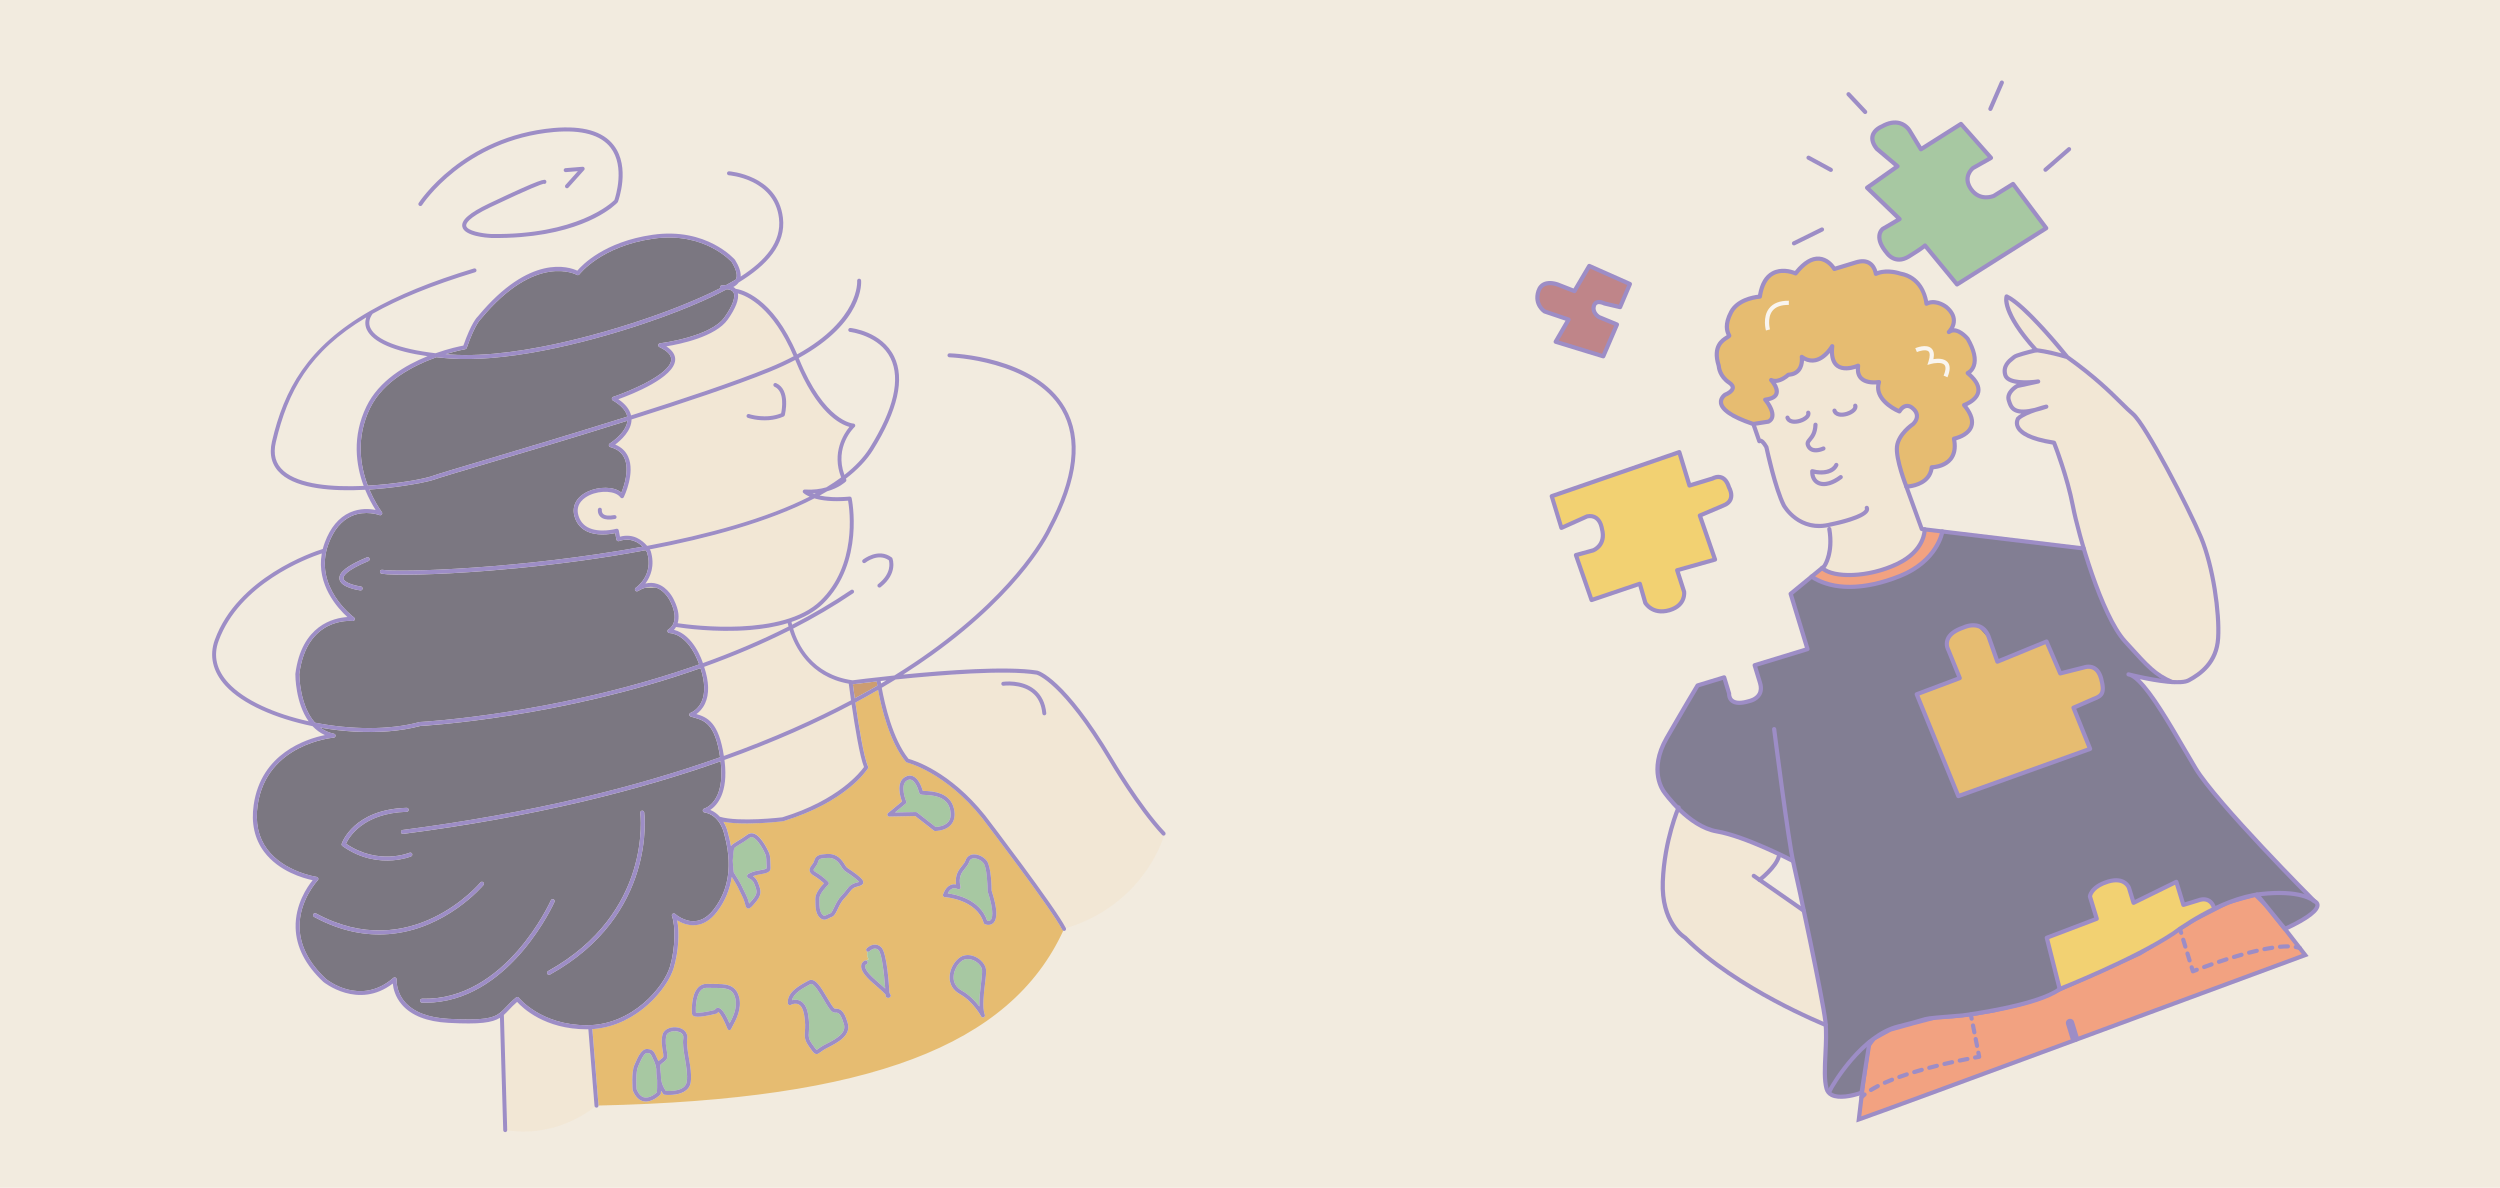 <?xml version="1.0" encoding="utf-8"?>
<!-- Generator: Adobe Illustrator 27.1.0, SVG Export Plug-In . SVG Version: 6.00 Build 0)  -->
<svg version="1.1" xmlns="http://www.w3.org/2000/svg" xmlns:xlink="http://www.w3.org/1999/xlink" x="0px" y="0px" width="1366px"
	 height="649px" viewBox="0 0 1366 649" style="enable-background:new 0 0 1366 649;" xml:space="preserve">
<style type="text/css">
	.st0{display:none;}
	.st1{display:inline;fill:#F78181;}
	.st2{display:inline;fill:#D1D8E0;}
	.st3{display:inline;fill:#49E250;}
	.st4{fill:#F2EBDF;}
	.st5{fill:none;}
	.st6{fill:#FFFFFF;}
	.st7{fill:#F2B705;}
	.st8{fill:#040423;}
	.st9{fill:#8C1F33;}
	.st10{fill:#5BA566;}
	.st11{fill:#F2E3CC;}
	.st12{fill:#F15A24;}
	.st13{fill:#400101;}
	.st14{fill:#FCFCFC;}
	.st15{fill:#122B05;}
	.st16{fill:#472FAD;}
	.st17{fill:#E5AE85;}
	.st18{fill:#A64F03;}
	.st19{fill:#050535;}
	.st20{fill:#D98E04;}
	.st21{fill:none;stroke:#FFFFFF;stroke-miterlimit:10;}
	.st22{fill:#F2F2F2;}
	.st23{fill:#2FD812;}
	.st24{fill:#AA8D30;}
	.st25{fill:#B0EAB7;}
	.st26{fill:#111147;}
	.st27{fill:none;stroke:#040423;stroke-width:2;stroke-miterlimit:10;}
	.st28{fill:none;stroke:#472FAD;stroke-width:0;stroke-linecap:round;stroke-linejoin:round;}
	.st29{fill:#F2B705;stroke:#472FAD;stroke-miterlimit:10;}
	.st30{fill:#231A56;}
	.st31{fill:#EA0070;}
	.st32{fill:#158035;}
	.st33{fill:#F9B331;}
	.st34{opacity:0.4;}
	.st35{fill:#0F0E0D;}
	.st36{fill:#E0245E;}
	.st37{display:inline;fill:#FCFCFC;}
	.st38{display:inline;}
	.st39{display:inline;fill:none;stroke:#FF0025;stroke-miterlimit:10;}
	.st40{opacity:0.5;}
</style>
<g id="Guias">
</g>
<g id="Layer_2">
	<rect class="st4" width="1366" height="649"/>
	<g class="st40">
		<path class="st5" d="M444.01,269.68c0.27,0.1,0.6,0.2,0.91,0.31c0.27-0.15,0.56-0.29,0.83-0.43
			C445.18,269.61,444.61,269.66,444.01,269.68z"/>
		<path class="st5" d="M200.24,222.05c6.82-14.05,21.22-22.54,33.38-27.44c-18.1-2.55-29.96-7.64-33.16-14.46
			c-1.02-2.17-1.12-4.46-0.34-6.74c-31.2,18.62-42.9,40.51-49.39,68.17c-1.57,6.68-0.16,11.84,4.3,15.76
			c8.44,7.42,26.56,8.91,43.68,8.14C194.53,254.22,192.2,238.62,200.24,222.05z"/>
		<path class="st5" d="M161.37,368.26c3.36-26.76,21.11-30.65,28.43-31.1c-5.2-4.72-17.05-17.63-13.99-34.76
			c-8.38,2.79-44.93,16.58-56.37,47.82c-2.97,8.12-1.17,15.85,5.36,22.96c8.66,9.43,25.23,16.81,43.82,20.96
			C161.41,383.99,161.37,369.14,161.37,368.26z"/>
		<path class="st5" d="M352.69,321.1l5.51-0.07C356.47,320.53,354.62,320.56,352.69,321.1z"/>
		<g>
			<path class="st18" d="M466,373.89c0.2,1.53,0.57,4.25,1.05,7.65c4.3-2.32,8.42-4.62,12.34-6.91c-0.16-0.95-0.28-1.73-0.36-2.31
				C471.3,373.21,466.29,373.86,466,373.89z"/>
		</g>
		<g>
			<g>
				<path class="st20" d="M580.46,508.02c-5.72-11.24-43.48-60.67-43.86-61.17c-20.04-25.05-40.83-30.22-41.04-30.27
					c-0.23-0.05-0.44-0.19-0.59-0.37c-9.03-11.08-13.44-29.9-15.17-39.29c-3.95,2.29-8.09,4.6-12.42,6.92
					c1.74,12.01,4.6,29.93,6.92,34.91c0.15,0.33,0.13,0.72-0.06,1.03c-0.46,0.74-11.7,18.34-46.32,28.89
					c-0.37,0.05-2.98,0.37-6.71,0.67c-7.1,0.57-18.25,1.09-25.87-0.36c1.66,2.77,2.25,5.31,2.29,5.53c0.75,2.66,1.33,5.23,1.76,7.74
					c0.54-0.83,1.73-1.57,3.65-2.74c1.5-0.91,3.36-2.04,5.33-3.49c1.03-0.77,2.22-0.98,3.45-0.61c4.65,1.39,8.54,10.88,8.57,10.97
					c0.49,1.35,0.55,3.72,0.61,6.01c0.02,0.63,0.03,1.25,0.06,1.81c0.11,2.44-2.62,2.93-5.26,3.4c-1.41,0.25-3.01,0.54-4.34,1.09
					c0.89,0.58,1.92,1.57,2.64,3.33c1.97,4.85,2.29,6.79-1.47,11.21c-1.71,2.01-2.63,3.04-3.57,3.12c-0.15,0.01-0.3,0-0.45-0.04
					c-0.97-0.23-1.2-1.2-1.47-2.32c-0.06-0.26-0.13-0.56-0.22-0.88c-0.49-1.85-1.94-4.72-2.9-6.61c-0.46-0.91-0.81-1.62-0.92-1.93
					c-0.17-0.46-1.66-2.95-3.25-5.52c-1.03,7.05-3.71,13.4-8.08,19.12c-3.41,4.46-7.36,6.91-11.72,7.29c-0.03,0-0.06,0-0.08,0.01
					c-4.1,0.33-7.65-1.25-9.91-2.63c1.21,6.3,0.89,16.59-1.91,26c-3.2,10.78-19.6,31.41-43.78,33.36c-0.23,0.02-0.47,0.01-0.7,0.03
					l3.36,41.77c0,0.02-0.01,0.04-0.01,0.06c148.33-3.25,224.98-32.71,253.96-95.57C580.75,508.4,580.57,508.24,580.46,508.02z
					 M377.41,591.3c-0.74,5.2-5.96,6.61-9.88,6.92c-2.33,0.19-4.2-0.01-4.4-0.03c-0.28-0.03-0.54-0.17-0.72-0.39
					c-0.47-0.58-0.89-1.17-1.25-1.79c-0.04,0.81-0.07,1.34-0.08,1.44c-0.02,0.26-0.13,0.51-0.32,0.69
					c-0.16,0.16-3.45,3.42-7.26,3.73c-0.61,0.05-1.23,0.02-1.86-0.1c-2.53-0.51-4.52-2.52-5.91-5.95c-0.04-0.1-0.07-0.21-0.07-0.32
					c-0.03-0.39-0.75-9.61,0.91-13.45l0.24-0.55c1.75-4.05,3.75-8.64,6.99-8.31c3.09,0.31,3.46,1.11,5.47,5.57l0.31,0.68
					c0.05,0.12,0.1,0.26,0.15,0.39c0.39-0.37,0.83-0.68,1.23-0.97c0.73-0.52,1.43-1.02,1.5-1.56c0.08-0.6-0.11-1.74-0.32-2.94
					c-0.42-2.44-1-5.79-0.14-9.07c0.85-3.26,5.11-4.53,8.54-3.82c3.46,0.71,5.41,3.12,4.96,6.15c-0.41,2.78,0.23,6.56,0.92,10.55
					C377.19,582.67,377.98,587.32,377.41,591.3z M400.31,560.63c-0.32,0.57-0.68,1.22-0.73,1.41c-0.13,0.44-0.51,0.76-0.96,0.8
					c-0.01,0-0.03,0-0.04,0c-0.47,0.02-0.9-0.24-1.07-0.68c-1.75-4.55-4.08-8.76-5.12-9.29c-0.02,0.05-0.07,0.15-0.13,0.3
					c-0.13,0.32-0.4,0.56-0.74,0.65c-3.19,0.82-10.81,2.58-12.74,1.21c-0.41-0.29-0.66-0.72-0.7-1.2c-0.03-0.41-0.75-10,3.35-14.28
					c1.34-1.39,3-2.05,4.98-1.98c1.28,0.05,2.53,0.05,3.74,0.05c6.06,0,11.79,0.01,13.68,7.12
					C405.54,551.17,402.01,557.56,400.31,560.63z M452.16,572.49c-1.95,0.97-3.13,1.85-3.91,2.43c-0.73,0.54-1.29,0.96-1.94,1.01
					c-0.14,0.01-0.28,0.01-0.43-0.02c-0.98-0.15-1.55-0.94-2.93-2.86l-0.82-1.13c-2.66-3.63-2.52-5.55-2.32-8.46
					c0.14-2.05,0.32-4.59-0.41-8.87c-0.53-3.12-1.6-5.09-3.16-5.84c-1.92-0.92-4.13,0.29-4.15,0.31c-0.32,0.18-0.72,0.19-1.04,0.01
					c-0.33-0.17-0.55-0.5-0.58-0.87c-0.48-5.97,5.91-9.47,10.58-12.02l0.75-0.41c3.51-1.94,6.87,3.77,10.11,9.28
					c1.37,2.32,3.43,5.84,4.28,6.08c0.01,0,0.01,0,0.02,0c4.18-0.34,5.64,3.37,6.99,7.88C465.11,565.44,458.51,569.34,452.16,572.49
					z M464.27,487.45c-0.69,0.9-1.55,2.03-2.94,3.45c-1.6,1.65-2.64,3.83-3.55,5.75c-1.05,2.21-1.87,3.95-3.36,4.4
					c-0.46,0.14-0.91,0.38-1.38,0.63c-0.68,0.36-1.48,0.78-2.37,0.85c-0.91,0.07-1.9-0.22-2.94-1.32c-2.16-2.29-2.19-5.82-2.22-9.22
					l-0.01-0.94c-0.04-3.1,3.15-6.78,4.72-8.39c-0.96-0.92-2.84-2.57-5.5-4.14c-1.4-0.83-2.14-1.67-2.34-2.65
					c-0.26-1.29,0.55-2.36,1.26-3.3c0.5-0.66,1.01-1.35,1.19-2.07c0.84-3.42,3.39-3.59,6.35-3.83l0.69-0.05
					c3.86-0.31,7.09,1.5,9.35,5.23c1.26,2.08,1.38,2.16,2.84,3.11c0.85,0.56,2.14,1.4,4.24,3.01c2.74,2.11,3.63,3.27,3.39,4.45
					c-0.25,1.21-1.53,1.55-2.78,1.87c-0.53,0.14-1.12,0.29-1.65,0.51C465.85,485.39,465.32,486.08,464.27,487.45z M486.51,544.67
					c-0.18,0.29-0.51,0.53-0.97,0.57c-0.28,0.02-0.6-0.03-0.97-0.19c-0.38-0.16-0.63-0.53-0.65-0.94c-0.01-0.23-0.02-0.46-0.03-0.69
					c-0.82-0.89-2.61-2.62-6.49-5.93c-5.07-4.32-7.3-7.66-6.81-10.21c0.29-1.48,1.45-2.25,2.09-2.46c0.21-0.07,0.41-0.06,0.61-0.01
					c0.6-0.53,1.48-0.68,1.48-0.68c-1.04-0.88-0.98-2.84-0.8-4.16c-0.14-0.05-0.28-0.13-0.39-0.24c-0.43-0.42-0.44-1.1-0.02-1.53
					c0.08-0.08,1.98-2.04,4.5-2.08c1.31-0.01,2.51,0.51,3.55,1.54c2.89,2.87,4.07,19.05,4.41,24.89
					C487.04,543.83,486.8,544.21,486.51,544.67z M510.9,454.05c-0.23,0-0.46-0.09-0.65-0.23l-10.17-7.94l-14.15,0.29
					c-0.46,0.01-0.88-0.27-1.04-0.71c-0.16-0.43-0.03-0.92,0.33-1.22l7.61-6.3c-0.95-2.55-3.44-10.67,1.85-13.51
					c1.43-0.77,2.89-0.87,4.21-0.31c2.88,1.23,4.54,5.33,5.33,7.98c0.3,0.02,0.71,0.04,1.09,0.06c4.2,0.19,14.03,0.62,15.98,9.93
					c0.73,3.46,0.22,6.28-1.51,8.37c-2.29,2.76-6.05,3.4-7.86,3.55C511.34,454.06,510.96,454.05,510.9,454.05z M538.18,537.69
					c-0.69,5.72-1.55,12.85-0.1,16.8c0.19,0.54-0.06,1.14-0.58,1.37c-0.12,0.05-0.23,0.08-0.35,0.09c-0.42,0.03-0.84-0.18-1.05-0.58
					c-0.04-0.08-4.31-8.1-11.73-12.25c-4.16-2.33-5.27-5.72-5.48-8.15c-0.35-4.11,1.68-8.7,5.03-11.42
					c2.37-1.92,5.56-2.23,8.75-0.86c3.36,1.44,5.86,4.42,6.09,7.23C538.91,531.64,538.57,534.45,538.18,537.69z M542.68,504.39
					c-0.71,0.64-1.51,0.89-2.25,0.95c-1.24,0.1-2.28-0.35-2.35-0.38c-0.29-0.13-0.51-0.38-0.6-0.69
					c-3.83-12.96-21.08-14.08-21.26-14.09c-0.34-0.02-0.66-0.2-0.85-0.48c-0.19-0.29-0.23-0.64-0.12-0.97c1-2.82,2.49-4.6,4.42-5.29
					c0.99-0.35,1.93-0.36,2.7-0.23c-0.67-5.27,1.46-7.9,3.22-10.05c0.83-1.02,1.62-1.99,2-3.12c0.6-1.74,1.92-2.86,3.73-3.15
					c2.66-0.42,6.06,1.07,7.87,3.47c2.42,3.22,2.6,14.3,2.62,16.24C544.94,496.28,545.22,502.1,542.68,504.39z"/>
			</g>
		</g>
		<g>
			<path class="st10" d="M519.17,442.54c-1.61-7.66-9.94-8.03-13.95-8.2c-1.76-0.08-2.65-0.12-2.92-1.06
				c-1.07-3.82-2.65-6.46-4.26-7.15c-0.72-0.3-1.48-0.23-2.33,0.22c-4.37,2.34-0.62,11.41-0.58,11.5c0.19,0.44,0.07,0.96-0.3,1.27
				l-5.82,4.81l11.41-0.23c0.25-0.01,0.49,0.08,0.69,0.23l10.17,7.94c1.14-0.06,4.85-0.4,6.83-2.8
				C519.4,447.52,519.75,445.32,519.17,442.54z"/>
		</g>
		<g>
			<path class="st10" d="M400.37,470.14c-0.05,0.51,0.23,3.66,0.53,6.5c1.06,1.7,3.89,6.26,4.23,7.19c0.1,0.27,0.41,0.88,0.82,1.68
				c1,1.98,2.51,4.97,3.06,7.04c0.09,0.34,0.16,0.65,0.23,0.93c0.02,0.07,0.03,0.14,0.05,0.21c0.56-0.58,1.32-1.46,1.67-1.88
				c3.11-3.66,2.85-4.69,1.11-8.99c-0.79-1.94-2.03-2.5-2.77-2.84c-0.46-0.21-1.15-0.52-1.15-1.34c0-0.89,0.68-1.19,2.17-1.86
				c1.62-0.72,3.45-1.05,5.07-1.34c1.47-0.26,3.5-0.63,3.47-1.16c-0.02-0.57-0.04-1.2-0.06-1.85c-0.05-1.92-0.11-4.31-0.48-5.32
				c-0.63-1.71-4.15-8.74-7.16-9.64c-0.57-0.17-1.04-0.09-1.53,0.27c-2.05,1.51-3.96,2.67-5.49,3.61c-1.3,0.79-2.78,1.69-2.99,2.07
				c-0.39,0.77-0.65,4.53-0.74,5.76C400.41,469.63,400.38,469.96,400.37,470.14z"/>
		</g>
		<g>
			<path class="st10" d="M468.35,482.18c0.32-0.08,0.75-0.19,1.04-0.3c-0.24-0.33-0.86-0.99-2.43-2.19
				c-2.03-1.56-3.27-2.38-4.1-2.92c-1.68-1.1-2.04-1.38-3.51-3.81c-1.83-3.02-4.29-4.43-7.31-4.19l-0.7,0.05
				c-0.17,0.01-0.34,0.02-0.49,0.04c-2.6,0.21-3.49,0.45-3.9,2.14c-0.29,1.16-0.96,2.06-1.56,2.86c-0.46,0.61-0.93,1.24-0.86,1.58
				c0.02,0.11,0.18,0.53,1.31,1.2c4.27,2.53,6.64,5.19,6.74,5.3c0.39,0.44,0.36,1.11-0.07,1.52c-1.35,1.26-4.86,5.08-4.83,7.56
				l0.01,0.95c0.03,2.99,0.05,6.08,1.62,7.75c0.89,0.94,1.32,0.77,2.71,0.04c0.52-0.27,1.1-0.58,1.75-0.78
				c0.57-0.17,1.38-1.89,2.03-3.26c0.94-1.97,2.1-4.42,3.96-6.33c1.29-1.33,2.11-2.4,2.77-3.26c1.12-1.46,1.93-2.52,3.85-3.33
				C467.05,482.51,467.74,482.33,468.35,482.18z"/>
		</g>
		<g>
			<path class="st10" d="M539.7,487.12c-0.03-0.11-0.05-0.22-0.05-0.33c-0.01-3.41-0.43-12.77-2.18-15.11
				c-1.31-1.75-3.91-2.9-5.79-2.63c-1.01,0.16-1.67,0.72-2.01,1.7c-0.51,1.49-1.46,2.66-2.37,3.79c-1.9,2.34-3.7,4.55-2.45,10.04
				c0.1,0.42-0.07,0.87-0.42,1.12c-0.35,0.25-0.82,0.28-1.19,0.06c-0.01-0.01-1.38-0.78-2.83-0.25c-0.99,0.37-1.84,1.26-2.53,2.66
				c4.52,0.57,17.7,3.22,21.54,14.94c0.48,0.11,1.28,0.18,1.84-0.34C542.05,502.02,543.55,498.99,539.7,487.12z"/>
		</g>
		<g>
			<path class="st10" d="M531.82,524.68c-1.2-0.52-2.39-0.73-3.5-0.64c-1.12,0.09-2.16,0.49-3.03,1.19
				c-2.78,2.25-4.52,6.17-4.23,9.54c0.23,2.74,1.74,4.97,4.37,6.44c4.32,2.42,7.6,5.96,9.72,8.76c-0.16-3.95,0.39-8.57,0.87-12.54
				c0.38-3.13,0.7-5.83,0.58-7.34C536.44,528.07,534.43,525.8,531.82,524.68z"/>
		</g>
		<g>
			<path class="st10" d="M474.05,525.5c0.19,0.56-0.11,1.17-0.67,1.37c-0.07,0.03-0.57,0.24-0.67,0.85c-0.13,0.77,0.2,3.1,6.09,8.11
				c2.13,1.81,3.71,3.21,4.88,4.31c-0.6-8.44-1.89-19.23-3.61-20.93c-0.62-0.61-1.27-0.91-1.98-0.91c-1.55,0.01-2.96,1.41-2.98,1.42
				c-0.31,0.31-0.76,0.39-1.15,0.25c-0.18,1.31-0.24,3.27,0.8,4.16c0,0-0.88,0.15-1.48,0.68
				C473.62,524.9,473.92,525.14,474.05,525.5z"/>
		</g>
		<g>
			<path class="st10" d="M456.29,553.3c-1.87,0.15-3.43-2.34-6.25-7.14c-2.07-3.51-5.51-9.38-7.19-8.47l-0.76,0.41
				c-3.67,2-8.53,4.66-9.35,8.4c0.41-0.11,0.87-0.2,1.36-0.24c0.94-0.08,2.01,0.03,3.06,0.53c2.25,1.07,3.73,3.57,4.39,7.44
				c0.77,4.53,0.58,7.34,0.43,9.38c-0.19,2.69-0.28,4.04,1.9,7.02l0.83,1.14c0.61,0.85,1.19,1.65,1.49,1.93
				c0.19-0.11,0.48-0.33,0.75-0.53c0.84-0.63,2.11-1.57,4.24-2.63c7.08-3.52,11.21-6.57,9.92-10.9
				C459.43,554.02,458.27,553.14,456.29,553.3z"/>
		</g>
		<g>
			<path class="st10" d="M398.63,559.16c1.62-2.95,4.51-8.53,3.1-13.83c-1.4-5.26-4.93-5.5-11.58-5.51c-1.23,0-2.51,0-3.82-0.05
				c-1.34-0.06-2.43,0.37-3.33,1.31c-2.73,2.84-2.94,9.52-2.77,12.26c1.3,0.34,6.1-0.45,10.26-1.48c0.5-0.87,1.14-1.13,1.66-1.18
				c0.06,0,0.12-0.01,0.18-0.01C394.56,550.68,396.99,555.3,398.63,559.16z"/>
		</g>
		<g>
			<path class="st10" d="M359.06,590.07c-0.42-2.31-0.46-4.46-0.47-6.03c-0.22-1.43-0.53-2.73-0.97-3.7l-0.31-0.68
				c-1.86-4.11-1.86-4.11-3.7-4.3c-1.71-0.15-3.62,4.33-4.78,7.01l-0.24,0.55c-1.18,2.72-0.96,9.6-0.76,12.24
				c1.09,2.62,2.52,4.13,4.25,4.48c2.84,0.58,5.93-1.91,6.87-2.76C359,595.85,359.13,593.12,359.06,590.07z"/>
		</g>
		<g>
			<path class="st10" d="M373.35,567.3c0.39-2.66-2.14-3.47-3.24-3.7c-2.43-0.5-5.5,0.3-6,2.24c-0.74,2.82-0.23,5.77,0.18,8.14
				c0.26,1.5,0.47,2.68,0.33,3.62c-0.2,1.46-1.36,2.29-2.39,3.03c-1.05,0.75-1.55,1.17-1.51,1.75c0.02,0.37,0.03,0.85,0.03,1.43
				c0,0.04,0,0.09,0,0.13c0.28,1.89,0.42,3.94,0.47,5.87c0.4,2.13,1.15,4.36,2.59,6.26c2.06,0.15,10.66,0.41,11.44-5.07
				c0.52-3.64-0.25-8.13-0.98-12.46C373.57,574.36,372.89,570.42,373.35,567.3z"/>
		</g>
		<g>
			<path class="st8" d="M246.29,193.73c39.22,2.7,96.15-14.96,123.61-25.82c8.09-3.2,16.19-6.65,23.63-10.45
				c-0.07-0.13-0.11-0.28-0.12-0.44c-0.02-0.57,0.41-1.07,0.98-1.12c0.56-0.06,1.11-0.09,1.63-0.09c0.28-0.03,0.58-0.08,0.9-0.13
				c1.76-0.95,3.46-1.93,5.11-2.92c1.14-2.1,0.38-5.39-2.2-9.55c-0.05-0.04-14.65-16.88-43-12.78
				c-28.5,4.11-40.12,19.32-40.23,19.47c-0.33,0.44-0.94,0.57-1.42,0.29c-0.22-0.13-22.24-12.37-52.31,23.95
				c-0.05,0.06-0.1,0.11-0.16,0.16c-0.02,0.01-3.19,2.81-7.68,15.81c-0.13,0.38-0.45,0.65-0.85,0.72
				c-0.13,0.02-4.47,0.79-10.66,2.69C244.43,193.59,245.35,193.67,246.29,193.73z"/>
		</g>
		<g>
			<path class="st8" d="M236.44,260.02c2.57-0.96,12.74-3.99,28.13-8.58c20.36-6.07,49.43-14.74,78.18-23.81
				c-0.64-3.16-3.28-6.13-7.9-8.83c-0.37-0.22-0.57-0.63-0.53-1.05c0.04-0.42,0.33-0.78,0.73-0.92c8.65-2.91,31.21-12.22,31.7-20.23
				c0.15-2.5-2.03-4.85-6.47-6.98c-0.44-0.21-0.68-0.68-0.6-1.16c0.08-0.48,0.46-0.85,0.95-0.9c0.27-0.03,27.58-3.38,35.23-14.2
				c4.47-6.31,6.24-11.28,4.88-13.63c-0.66-1.14-2.1-1.58-3.63-1.69c-8.2,4.39-17.31,8.31-26.4,11.9
				c-22.83,9.03-65.93,22.72-102.57,25.67c-7.7,0.62-15.11,0.77-21.99,0.29c-2.68-0.18-5.24-0.42-7.73-0.7
				c-12.5,4.5-29.03,12.98-36.22,27.79c-7.86,16.2-5.38,31.47-1.22,42.37C217.33,264.44,232.31,261.57,236.44,260.02z"/>
		</g>
		<g>
			<path class="st8" d="M229.14,394.55c0.08-0.02,0.15-0.03,0.23-0.04c1.02-0.05,75.51-4.18,152.65-31.48
				c-0.01-0.04-0.02-0.07-0.04-0.11c-0.07-0.22-5.16-16.13-16.28-17.03c-0.48-0.04-0.88-0.4-0.98-0.87
				c-0.09-0.48,0.14-0.96,0.57-1.18c0.27-0.14,6.67-3.7,0.99-15.15c-0.05-0.1-2.71-6.01-7.92-7.62c-0.05-0.02-0.11-0.02-0.16-0.04
				l-5.51,0.07c-1.33,0.38-2.71,0.99-4.12,1.87c-0.51,0.32-1.16,0.16-1.48-0.33c-0.32-0.5-0.19-1.16,0.3-1.49
				c0.41-0.28,9.92-6.91,6.16-19.3c-0.03-0.05-0.3-0.53-0.79-1.21c-5.75,1.08-11.43,2.07-16.94,2.97
				c-23.93,3.89-47.7,6.53-68.18,8.18c-30.23,2.43-53.29,2.72-59.13,1.69c-0.59-0.1-0.99-0.67-0.89-1.26
				c0.1-0.59,0.65-0.99,1.26-0.88c9.01,1.58,76.68-0.54,142.26-12.62c-2.44-2.48-6.73-5.2-12.89-3.06c-0.3,0.1-0.63,0.07-0.9-0.08
				c-0.27-0.16-0.47-0.43-0.53-0.74l-0.68-3.54c-2.88,0.63-10.53,1.83-16.27-1.39c-2.99-1.69-5.01-4.33-5.99-7.86
				c-1.54-5.57,1.17-10.59,7.27-13.44c5.87-2.74,14.26-2.99,18.38,0.58c1.44-3.53,4.53-12.53,1.67-18.83
				c-1.36-3-3.96-5.04-7.73-6.07c-0.42-0.11-0.73-0.46-0.79-0.89c-0.06-0.43,0.14-0.85,0.51-1.08c0.09-0.06,9.02-5.68,9.65-12.44
				c-28.59,9.02-57.42,17.61-77.65,23.64c-14.8,4.41-25.49,7.6-27.98,8.54c-2.94,1.1-16.43,3.92-32.07,5.18
				c-1.09,0.09-2.2,0.17-3.31,0.24c2.42,5.74,5.2,10.05,6.82,12.35c0.28,0.39,0.27,0.92-0.03,1.3c-0.29,0.38-0.8,0.52-1.25,0.34
				c-0.07-0.03-7.68-2.91-15.32,0.53c-5.52,2.48-9.75,7.6-12.58,15.23c-8.64,23.3,13.72,39.98,13.95,40.14
				c0.4,0.29,0.55,0.81,0.37,1.27c-0.18,0.46-0.66,0.75-1.13,0.69c-1.04-0.11-25.17-2.25-29.12,29.09c0,0.12,0.06,16.91,8.55,26.46
				C191.47,398.71,212.61,399.05,229.14,394.55z M201.31,306.55c-12.76,5.33-13.81,8.42-13.67,9.51c0.28,2.17,5.75,3.87,9.54,4.39
				c0.59,0.08,1.01,0.63,0.93,1.22c-0.07,0.51-0.49,0.9-0.99,0.94c-0.08,0.01-0.15,0-0.23-0.01c-1.1-0.15-10.79-1.59-11.41-6.26
				c-0.47-3.59,4.29-7.34,14.99-11.8c0.57-0.23,1.19,0.03,1.42,0.59C202.13,305.69,201.87,306.32,201.31,306.55z"/>
		</g>
		<g>
			<path class="st8" d="M390.03,496.85c8.5-11.11,10.3-24.79,5.49-41.82c-0.04-0.16-2.22-9.71-10.61-11.1
				c-0.5-0.08-0.88-0.51-0.91-1.01c-0.03-0.51,0.31-0.97,0.8-1.11c0.47-0.13,11.58-3.61,8.98-25.56c-0.01-0.1-0.03-0.18-0.04-0.27
				c-45.4,16.07-102.39,30.44-173.45,39.67c-0.02,0-0.04,0-0.05,0.01c-0.58,0.05-1.09-0.37-1.16-0.94c-0.08-0.6,0.34-1.14,0.94-1.22
				c71.13-9.24,128.1-23.62,173.43-39.71c-2.65-18.4-8.64-20.14-14.45-21.78c-0.53-0.15-1.07-0.3-1.6-0.46
				c-0.45-0.14-0.76-0.55-0.77-1.02c-0.01-0.47,0.29-0.89,0.73-1.05c0.03-0.01,3.79-1.39,5.92-5.96c2.16-4.65,1.96-10.85-0.55-18.43
				c-76.14,26.94-149.64,31.41-153.12,31.6c-5.37,1.45-11.22,2.4-17.34,2.9c-11.94,0.96-24.89,0.17-37.3-2.03
				c2.09,1.59,4.57,2.77,7.5,3.36c0.53,0.11,0.9,0.59,0.87,1.13c-0.03,0.54-0.46,0.97-1,1.02c0,0,0,0-0.01,0
				c-0.62,0.05-36.62,3.27-41.55,36.87c-1.39,9.49,0.38,17.61,5.26,24.15c9.27,12.4,26.82,15.02,26.99,15.05
				c0.4,0.06,0.74,0.34,0.87,0.72c0.13,0.38,0.04,0.81-0.24,1.11c-0.1,0.11-10.39,11.06-9.97,25.94
				c0.28,9.87,5.12,19.27,14.39,27.96c0.71,0.58,18.77,15.14,36.85-0.54c0.33-0.29,0.81-0.35,1.2-0.15c0.4,0.2,0.63,0.62,0.59,1.06
				c-0.01,0.06-0.47,6.56,4.55,12.32c4.78,5.47,12.79,8.55,23.84,9.15c18.8,1.02,24.33-0.25,28.27-3.42
				c0.02-0.02,0.05-0.04,0.07-0.06c1.07-0.87,2.03-1.89,3.12-3.03c1.44-1.52,3.06-3.24,5.4-5.16c0.17-0.14,0.38-0.23,0.6-0.24
				c0.07-0.01,0.14,0,0.21,0c0.29,0.03,0.56,0.18,0.74,0.41c0.12,0.15,12.02,14.98,37.09,14.99c25.1,0,42.21-21.15,45.42-31.95
				c3.14-10.59,3.03-22.62,1.13-27.69c-0.18-0.47-0.01-1,0.41-1.28c0.42-0.28,0.97-0.24,1.34,0.1c0.05,0.05,4.9,4.42,10.85,3.95
				c0.03,0,0.06,0,0.08-0.01C383.59,502.96,387,500.8,390.03,496.85z M186.7,461.04c0.25-0.77,6.62-18.76,35.48-19.65
				c0.6-0.02,1.1,0.45,1.12,1.05c0.02,0.6-0.45,1.12-1.05,1.12c-24.13,0.74-31.67,14.11-33.18,17.43
				c17.6,12.02,34.52,5.03,34.69,4.95c0.55-0.23,1.19,0.02,1.43,0.57c0.24,0.55-0.02,1.19-0.57,1.43c-0.08,0.04-3.94,1.64-9.9,2.12
				c-7.15,0.58-17.32-0.47-27.61-7.8C186.71,461.99,186.55,461.49,186.7,461.04z M212.48,510.38c-12.12,0.98-25.91-1.27-40.85-9.38
				c-0.53-0.29-0.72-0.95-0.44-1.47c0.29-0.53,0.95-0.72,1.47-0.44c51.88,28.13,89.47-16.45,89.84-16.91
				c0.38-0.46,1.07-0.53,1.53-0.15c0.46,0.38,0.53,1.07,0.15,1.53C263.91,483.91,243.73,507.86,212.48,510.38z M236.91,547.7
				c-2.06,0.17-4.17,0.22-6.32,0.16c-0.6-0.02-1.07-0.52-1.06-1.12c0.02-0.6,0.54-1.07,1.12-1.06c45.58,1.32,70.1-53.18,70.34-53.73
				c0.25-0.55,0.89-0.8,1.43-0.56c0.55,0.24,0.8,0.88,0.56,1.43C302.74,493.37,279.88,544.24,236.91,547.7z M300.52,532.5
				c-0.14,0.08-0.29,0.12-0.44,0.13c-0.41,0.03-0.82-0.17-1.04-0.56c-0.29-0.53-0.1-1.19,0.42-1.48
				c57.26-31.84,50.46-85.87,50.38-86.42c-0.08-0.6,0.33-1.14,0.93-1.23c0.52-0.08,1.14,0.33,1.23,0.93
				C352.08,444.44,359.13,499.92,300.52,532.5z"/>
		</g>
		<g>
			<path class="st11" d="M321.47,562.32c-0.28,0.01-0.56,0.03-0.85,0.03c-22.92-0.01-35.07-11.65-38.07-14.97
				c-1.82,1.57-3.17,3-4.39,4.28c-0.99,1.05-1.89,2-2.85,2.84l1.83,62.92c0,0.07-0.02,0.13-0.03,0.19
				c25.16,3.94,43.95-9.62,47.99-12.85c-0.14-0.17-0.24-0.36-0.26-0.59L321.47,562.32z"/>
		</g>
		<path class="st6" d="M481.41,373.46c0.96-0.57,1.92-1.14,2.86-1.7c-1.06,0.11-2.09,0.23-3.08,0.34
			C481.25,372.46,481.32,372.92,481.41,373.46z"/>
		<g>
			<g>
				<path class="st11" d="M635.01,456.2c-13.73-14.59-28.86-40.4-29.01-40.66c-25.61-42.92-39.48-46.95-39.62-46.98
					c-17.08-2.73-53.12,0.18-77.05,2.66c-2.42,1.5-4.95,3.01-7.53,4.52c1.61,8.84,5.91,27.89,14.62,38.82
					c3.01,0.8,22.56,6.8,41.88,30.95c1.57,2.06,38.27,50.11,44.08,61.52c0.03,0.05,0.03,0.11,0.05,0.17
					c40.68-12.44,52.18-45.9,53.64-50.72c-0.06,0.02-0.13,0.04-0.19,0.05C635.57,456.56,635.24,456.45,635.01,456.2z M570.73,390.86
					c0,0-0.01,0-0.01,0c-0.59,0.05-1.11-0.39-1.17-0.98c-0.47-5.04-2.38-8.9-5.66-11.49c-6.24-4.93-15.44-3.71-15.54-3.7
					c-0.59,0.09-1.15-0.33-1.23-0.93c-0.08-0.59,0.33-1.14,0.93-1.23c0.41-0.06,10.23-1.36,17.19,4.14c3.76,2.97,5.94,7.35,6.47,13
					C571.76,390.27,571.32,390.8,570.73,390.86z"/>
			</g>
		</g>
		<g>
			<path class="st11" d="M403.19,160.29c0.65,3.31-1.22,8.19-5.56,14.32c-6.65,9.39-25.84,13.38-33.54,14.63
				c3.38,2.2,5,4.71,4.83,7.48c-0.59,9.63-23.43,18.66-31.04,21.41c3.91,2.67,6.21,5.63,6.93,8.83
				c28.43-8.99,56.34-18.34,74.99-25.9c5.15-2.09,9.73-4.25,13.84-6.43C422.25,167.87,408.16,161.67,403.19,160.29z"/>
		</g>
		<g>
			<path class="st11" d="M355.05,300.2c0.32,0.49,0.5,0.81,0.51,0.83c2.49,8.16-0.17,14.18-2.88,17.82c2.2-0.53,4.33-0.48,6.36,0.15
				c6.16,1.92,9.1,8.5,9.23,8.78c2.87,5.78,2.91,9.9,2.03,12.74c8.49,1.25,57.68,7.5,77.94-12.24
				c19.99-19.47,16.13-49.07,15.18-54.7c-0.03,0-0.05,0-0.08,0.01c-8.7,0.7-14.54-0.16-18.34-1.28
				C420.1,285.25,386.46,294.17,355.05,300.2z"/>
		</g>
		<g>
			<g>
				<path class="st11" d="M434.5,196.67c-4.14,2.18-8.74,4.34-13.88,6.42c-18.79,7.62-46.94,17.04-75.55,26.09
					c-0.03,6.23-5.85,11.42-8.91,13.72c3.31,1.35,5.66,3.55,7.03,6.56c4.03,8.88-2.08,21.63-2.34,22.17
					c-0.17,0.35-0.51,0.58-0.89,0.61c0,0,0,0,0,0c-0.39,0.03-0.76-0.15-0.98-0.47c-2.44-3.53-10.65-4.11-16.89-1.2
					c-2.43,1.13-7.87,4.47-6.09,10.89c0.82,2.95,2.48,5.15,4.96,6.54c6.26,3.53,15.66,0.95,15.75,0.92c0.29-0.09,0.6-0.04,0.87,0.12
					c0.26,0.16,0.44,0.42,0.5,0.72l0.67,3.47c7.33-1.99,12.31,2.05,14.84,5.02c32.85-6.18,64.99-14.88,88.74-26.9
					c-2.32-1-3.31-1.95-3.41-2.04c-0.32-0.32-0.4-0.8-0.22-1.22c0.19-0.41,0.61-0.66,1.06-0.63c4.69,0.31,8.6-0.29,11.73-1.2
					c2.87-1.74,5.58-3.54,8.09-5.41c-5.26-13.53,1.45-23.88,4.52-27.62C459.15,231.92,446.29,225.71,434.5,196.67z M336.01,283.59
					c-0.7,0.13-1.37,0.22-2,0.27c-2.71,0.22-4.72-0.3-5.99-1.55c-1.68-1.65-1.33-3.91-1.32-4c0.1-0.59,0.66-0.99,1.25-0.89
					c0.59,0.1,0.99,0.65,0.9,1.24c-0.01,0.07-0.17,1.27,0.71,2.12c1.02,0.98,3.11,1.21,6.06,0.67c0.55-0.1,1.16,0.28,1.27,0.87
					C336.99,282.92,336.6,283.48,336.01,283.59z M428.81,226.87c-0.08,0.32-0.31,0.59-0.61,0.73c-2.72,1.21-5.49,1.78-8.05,1.99
					c-6.2,0.5-11.21-1.16-11.5-1.26c-0.57-0.19-0.87-0.81-0.68-1.38c0.19-0.57,0.81-0.88,1.38-0.68c0.09,0.03,9.1,3,17.47-0.44
					c0.48-2.34,2.08-11.98-3.61-14.49c-0.55-0.24-0.8-0.89-0.55-1.43c0.24-0.55,0.89-0.79,1.43-0.56
					C432.21,212.93,428.95,226.3,428.81,226.87z"/>
			</g>
		</g>
		<g>
			<path class="st11" d="M431.47,344.44c-15.26,7.7-31.02,14.29-46.7,19.92c2.71,8.15,2.89,14.95,0.45,20.13
				c-1.34,2.84-3.2,4.62-4.69,5.68c5.88,1.7,12.24,4.43,15,22.87c27.24-9.77,50.22-20.16,69.47-30.38c-0.61-4.26-1.04-7.6-1.23-9.08
				C442.24,369.8,434.21,353.09,431.47,344.44z"/>
		</g>
		<g>
			<path class="st11" d="M409.6,344.24c-18.69,1.51-36.33-1.04-40.22-1.66c-0.35,0.61-0.74,1.12-1.11,1.54
				c10.88,2.75,15.56,17.43,15.77,18.09c0.01,0.03,0.02,0.06,0.03,0.09c15.71-5.64,31.5-12.25,46.78-19.99
				c-0.19-0.72-0.33-1.33-0.44-1.82C423.78,342.53,416.62,343.68,409.6,344.24z"/>
		</g>
		<g>
			<path class="st11" d="M427.47,446.55c30.52-9.32,42.59-24.63,44.6-27.46c-2.35-5.77-5.05-22.47-6.75-34.16
				c-19.3,10.21-42.27,20.56-69.49,30.3c0.03,0.26,0.07,0.49,0.1,0.75c2.04,17.25-4.07,24.06-7.84,26.57
				c2.2,0.87,3.91,2.22,5.24,3.7C403.84,449.37,427.23,446.58,427.47,446.55z"/>
		</g>
		<path class="st16" d="M424.08,209.34c-0.55-0.24-1.19,0-1.43,0.56c-0.24,0.55,0.01,1.19,0.55,1.43c5.69,2.51,4.1,12.15,3.61,14.49
			c-8.38,3.44-17.38,0.48-17.47,0.44c-0.57-0.19-1.19,0.11-1.38,0.68c-0.19,0.57,0.11,1.19,0.68,1.38c0.29,0.1,5.3,1.76,11.5,1.26
			c2.56-0.21,5.33-0.78,8.05-1.99c0.31-0.14,0.53-0.41,0.61-0.73C428.95,226.3,432.21,212.93,424.08,209.34z"/>
		<path class="st16" d="M636.59,454.71c-13.56-14.41-28.56-40.01-28.72-40.27c-26.29-44.06-40.39-47.85-41.06-48.01
			c-16.54-2.64-49.47-0.22-73.29,2.15c5.7-3.63,10.97-7.19,15.77-10.63c50.76-36.4,65.18-68.57,65.28-68.82
			c14.57-27.39,17.07-49.7,7.4-66.31c-16.38-28.15-61.25-29.72-63.15-29.77c-0.58-0.01-1.1,0.46-1.12,1.06
			c-0.02,0.6,0.46,1.1,1.06,1.12c0.45,0.01,45.57,1.59,61.34,28.7c9.25,15.91,6.75,37.51-7.48,64.26
			c-0.14,0.32-14.31,31.94-64.59,68c-5.8,4.16-12.23,8.48-19.36,12.89c-12.26,1.28-21.27,2.44-22.83,2.64
			c-22.32-3.06-30-19.96-32.46-28.25c11.31-5.79,22.33-12.2,32.81-19.3c0.5-0.34,0.63-1.01,0.29-1.51c-0.34-0.5-1.02-0.63-1.51-0.29
			c-10.28,6.96-21.09,13.26-32.17,18.96c-0.14-0.6-0.25-1.11-0.33-1.5c6.63-2.26,12.63-5.48,17.26-9.99
			c22.93-22.34,15.69-57.3,15.61-57.65c-0.12-0.54-0.57-0.9-1.16-0.85c-7.41,0.68-12.66,0.22-16.34-0.56
			c1.39-0.76,2.75-1.54,4.08-2.33c6.6-1.86,9.99-5.09,10.2-5.3c0.33-0.32,0.42-0.82,0.23-1.24c-0.06-0.13-0.1-0.25-0.15-0.38
			c6.22-4.78,11.3-9.99,14.85-15.67c13.55-21.75,17.43-38.92,11.52-51.03c-6.66-13.65-23.18-15.55-23.88-15.63
			c-0.59-0.07-1.13,0.37-1.2,0.97c-0.06,0.6,0.37,1.13,0.97,1.2c0.16,0.02,16.04,1.86,22.16,14.43c5.55,11.39,1.7,27.84-11.42,48.91
			c-3.31,5.32-8.02,10.23-13.82,14.78c-5.6-15.31,5.1-25.72,5.58-26.18c0.32-0.3,0.42-0.76,0.27-1.18c-0.15-0.41-0.55-0.69-0.98-0.7
			c-0.15-0.01-15.7-0.94-29.77-35.65c-0.02-0.05-0.04-0.09-0.06-0.14c35.68-19.59,34.19-41.35,34.09-42.38
			c-0.05-0.59-0.58-1.03-1.17-0.98c0,0-0.01,0-0.01,0c-0.6,0.06-1.04,0.58-0.98,1.18c0.02,0.24,1.46,21.18-32.78,40.16
			c-13.51-31.65-30.59-35.4-33.61-35.81c-0.36-0.39-0.77-0.75-1.26-1.02c1.12-0.55,2.15-1.34,2.91-2.43
			c15.34-9.36,25.96-20.77,24.17-35.43c-2.84-23.31-29.13-25.3-29.39-25.32c-0.59-0.04-1.12,0.41-1.16,1.01
			c-0.04,0.6,0.42,1.12,1.02,1.16c0.25,0.02,24.75,1.87,27.37,23.41c1.57,12.9-7.45,23.27-20.92,31.94c0.17-2.5-0.84-5.54-3.1-9.17
			c-0.15-0.18-15.46-17.93-45.07-13.66c-26.2,3.78-38.37,16.39-41.09,19.6c-4.49-2.1-25.83-9.39-54.18,24.81
			c-0.67,0.6-3.78,3.86-8.08,16.12c-1.96,0.37-7.89,1.59-15.21,4.18c-19.41-2.23-32.46-7.2-35.54-13.75
			c-1.17-2.49-0.78-5.11,1.15-7.8c0-0.01,0-0.01,0.01-0.02c14.38-8.1,32.61-15.58,55.99-22.66c0.58-0.17,0.9-0.78,0.73-1.36
			c-0.17-0.57-0.77-0.91-1.35-0.73c-23.53,7.12-41.96,14.78-56.53,23.09c-0.17,0.04-0.32,0.13-0.46,0.26
			c-34.02,19.55-46.7,42.71-53.35,71.08c-1.75,7.43-0.07,13.45,4.98,17.9c9.25,8.14,28.3,9.55,45.94,8.61
			c1.88,4.6,4,8.37,5.69,11.02c-3.18-0.65-8.54-1.09-14.04,1.37c-6.08,2.72-10.71,8.26-13.75,16.47c-0.44,1.17-0.79,2.33-1.09,3.47
			c-5.53,1.73-46.52,15.59-58.94,49.53c-3.23,8.82-1.22,17.53,5.8,25.18c9.3,10.13,27.46,17.98,47.56,22.11
			c1.86,1.98,4.09,3.67,6.76,4.87c-10.37,2.12-34.81,10.05-38.9,38c-1.48,10.09,0.44,18.76,5.68,25.77
			c8.06,10.77,21.52,14.49,26.51,15.53c-2.9,3.58-9.64,13.31-9.29,26c0.29,10.48,5.36,20.4,15.13,29.55
			c0.19,0.16,19.05,15.42,37.96,0.9c0.25,2.69,1.27,7.27,4.99,11.56c5.17,5.96,13.71,9.3,25.39,9.93
			c17.31,0.94,23.96-0.13,28.18-2.75l1.78,61.39c0.02,0.6,0.52,1.07,1.12,1.06c0.02,0,0.04,0,0.06,0c0.51-0.04,0.89-0.43,0.97-0.92
			c0.01-0.06,0.03-0.12,0.03-0.19l-1.83-62.92c0.96-0.85,1.86-1.8,2.85-2.84c1.21-1.28,2.57-2.72,4.39-4.28
			c3.01,3.33,15.15,14.96,38.07,14.97c0.29,0,0.56-0.03,0.85-0.03l3.37,41.86c0.02,0.23,0.12,0.43,0.26,0.59
			c0.22,0.26,0.54,0.43,0.91,0.4c0.58-0.05,1-0.54,0.99-1.11c0-0.02,0.01-0.04,0.01-0.06l-3.36-41.77c0.23-0.02,0.47-0.01,0.7-0.03
			c24.18-1.95,40.58-22.58,43.78-33.36c2.79-9.42,3.11-19.7,1.91-26c2.26,1.38,5.81,2.96,9.91,2.63c0.03,0,0.06,0,0.08-0.01
			c4.37-0.38,8.31-2.83,11.72-7.29c4.38-5.72,7.06-12.07,8.08-19.12c1.59,2.57,3.08,5.07,3.25,5.52c0.11,0.31,0.46,1.01,0.92,1.93
			c0.96,1.9,2.41,4.76,2.9,6.61c0.09,0.32,0.16,0.61,0.22,0.88c0.27,1.12,0.5,2.09,1.47,2.32c0.15,0.04,0.3,0.05,0.45,0.04
			c0.94-0.08,1.86-1.11,3.57-3.12c3.76-4.42,3.44-6.36,1.47-11.21c-0.72-1.77-1.75-2.75-2.64-3.33c1.33-0.55,2.92-0.84,4.34-1.09
			c2.64-0.47,5.37-0.96,5.26-3.4c-0.03-0.56-0.04-1.17-0.06-1.81c-0.06-2.29-0.12-4.66-0.61-6.01c-0.03-0.1-3.93-9.58-8.57-10.97
			c-1.22-0.36-2.41-0.16-3.45,0.61c-1.97,1.46-3.83,2.59-5.33,3.49c-1.92,1.16-3.1,1.91-3.65,2.74c-0.44-2.51-1.01-5.08-1.76-7.74
			c-0.05-0.22-0.63-2.76-2.29-5.53c7.62,1.45,18.78,0.93,25.87,0.36c3.73-0.3,6.34-0.62,6.71-0.67
			c34.61-10.54,45.85-28.14,46.32-28.89c0.19-0.31,0.22-0.7,0.06-1.03c-2.32-4.98-5.19-22.89-6.92-34.91
			c4.33-2.32,8.46-4.63,12.42-6.92c1.73,9.4,6.15,28.21,15.17,39.29c0.15,0.18,0.36,0.32,0.59,0.37c0.21,0.05,21,5.22,41.04,30.27
			c0.38,0.5,38.14,49.93,43.86,61.17c0.11,0.22,0.29,0.37,0.5,0.47c0.17,0.08,0.36,0.13,0.55,0.12c0.14-0.01,0.28-0.05,0.41-0.11
			c0.48-0.24,0.68-0.79,0.52-1.29c-0.02-0.06-0.02-0.12-0.05-0.17c-5.81-11.41-42.51-59.46-44.08-61.52
			c-19.32-24.15-38.87-30.14-41.88-30.95c-8.71-10.93-13.02-29.98-14.62-38.82c2.58-1.52,5.1-3.03,7.53-4.52
			c23.93-2.47,59.97-5.39,77.05-2.66c0.14,0.03,14.01,4.06,39.62,46.98c0.15,0.26,15.27,26.07,29.01,40.66
			c0.24,0.25,0.56,0.36,0.88,0.34c0.07-0.01,0.13-0.03,0.19-0.05c0.17-0.05,0.33-0.12,0.47-0.24
			C636.98,455.83,637,455.15,636.59,454.71z M379.78,503.3c-5.95,0.48-10.8-3.9-10.85-3.95c-0.37-0.34-0.93-0.38-1.34-0.1
			c-0.42,0.28-0.59,0.81-0.41,1.28c1.9,5.07,2.01,17.1-1.13,27.69c-3.2,10.8-20.32,31.96-45.42,31.95
			c-25.07-0.01-36.97-14.85-37.09-14.99c-0.18-0.23-0.45-0.38-0.74-0.41c-0.07-0.01-0.14-0.01-0.21,0c-0.22,0.02-0.43,0.1-0.6,0.24
			c-2.34,1.92-3.97,3.64-5.4,5.16c-1.09,1.15-2.05,2.16-3.12,3.03c-0.02,0.02-0.05,0.04-0.07,0.06c-3.94,3.16-9.47,4.44-28.27,3.42
			c-11.04-0.6-19.06-3.68-23.84-9.15c-5.02-5.76-4.56-12.26-4.55-12.32c0.04-0.44-0.2-0.86-0.59-1.06c-0.39-0.2-0.87-0.14-1.2,0.15
			c-18.08,15.68-36.13,1.12-36.85,0.54c-9.27-8.69-14.12-18.09-14.39-27.96c-0.42-14.88,9.87-25.83,9.97-25.94
			c0.28-0.3,0.37-0.72,0.24-1.11c-0.13-0.39-0.47-0.66-0.87-0.72c-0.17-0.03-17.73-2.65-26.99-15.05
			c-4.88-6.53-6.65-14.65-5.26-24.15c4.92-33.6,40.92-36.82,41.55-36.87c0.01,0,0.01,0,0.01,0c0.54-0.04,0.97-0.48,1-1.02
			c0.03-0.54-0.34-1.03-0.87-1.13c-2.93-0.59-5.4-1.78-7.5-3.36c12.41,2.2,25.36,2.99,37.3,2.03c6.12-0.49,11.97-1.44,17.34-2.9
			c3.48-0.19,76.99-4.66,153.12-31.6c2.51,7.58,2.72,13.78,0.55,18.43c-2.13,4.57-5.89,5.95-5.92,5.96
			c-0.45,0.15-0.74,0.58-0.73,1.05c0.01,0.47,0.32,0.88,0.77,1.02c0.53,0.16,1.07,0.31,1.6,0.46c5.81,1.64,11.79,3.37,14.45,21.78
			c-45.33,16.08-102.3,30.46-173.43,39.71c-0.59,0.08-1.02,0.62-0.94,1.22c0.07,0.58,0.59,0.99,1.16,0.94c0.02,0,0.04,0,0.05-0.01
			c71.06-9.24,128.05-23.6,173.45-39.67c0.01,0.1,0.03,0.18,0.04,0.27c2.6,21.95-8.51,25.43-8.98,25.56
			c-0.49,0.14-0.82,0.6-0.8,1.11c0.03,0.51,0.41,0.93,0.91,1.01c8.38,1.39,10.57,10.94,10.61,11.1c4.81,17.03,3.01,30.7-5.49,41.82
			c-3.02,3.95-6.44,6.12-10.17,6.44C379.83,503.3,379.81,503.3,379.78,503.3z M163.54,368.4c3.95-31.34,28.09-29.19,29.12-29.09
			c0.47,0.05,0.95-0.23,1.13-0.69c0.18-0.46,0.03-0.98-0.37-1.27c-0.23-0.17-22.59-16.84-13.95-40.14
			c2.83-7.62,7.06-12.75,12.58-15.23c7.64-3.43,15.24-0.56,15.32-0.53c0.45,0.18,0.96,0.03,1.25-0.34c0.3-0.38,0.31-0.91,0.03-1.3
			c-1.63-2.29-4.4-6.61-6.82-12.35c1.11-0.07,2.22-0.15,3.31-0.24c15.64-1.26,29.13-4.08,32.07-5.18c2.5-0.94,13.19-4.12,27.98-8.54
			c20.23-6.03,49.06-14.63,77.65-23.64c-0.63,6.76-9.56,12.38-9.65,12.44c-0.37,0.23-0.57,0.65-0.51,1.08
			c0.06,0.43,0.37,0.78,0.79,0.89c3.77,1.03,6.37,3.07,7.73,6.07c2.86,6.3-0.23,15.3-1.67,18.83c-4.12-3.57-12.51-3.32-18.38-0.58
			c-6.09,2.85-8.81,7.88-7.27,13.44c0.98,3.53,2.99,6.17,5.99,7.86c5.73,3.23,13.38,2.02,16.27,1.39l0.68,3.54
			c0.06,0.31,0.25,0.58,0.53,0.74c0.27,0.16,0.6,0.19,0.9,0.08c6.16-2.15,10.45,0.57,12.89,3.06
			c-65.57,12.08-133.25,14.2-142.26,12.62c-0.61-0.11-1.16,0.29-1.26,0.88c-0.1,0.59,0.29,1.15,0.89,1.26
			c5.84,1.02,28.9,0.74,59.13-1.69c20.48-1.65,44.25-4.29,68.18-8.18c5.51-0.9,11.19-1.89,16.94-2.97c0.49,0.68,0.76,1.17,0.79,1.21
			c3.76,12.39-5.75,19.03-6.16,19.3c-0.49,0.33-0.62,1-0.3,1.49c0.32,0.5,0.98,0.65,1.48,0.33c1.41-0.88,2.79-1.49,4.12-1.87
			c1.93-0.55,3.78-0.57,5.51-0.07c0.05,0.02,0.11,0.02,0.16,0.04c5.21,1.61,7.87,7.52,7.92,7.62c5.68,11.45-0.72,15.01-0.99,15.15
			c-0.43,0.22-0.67,0.7-0.57,1.18c0.1,0.48,0.5,0.83,0.98,0.87c11.12,0.89,16.21,16.81,16.28,17.03c0.01,0.04,0.02,0.07,0.04,0.11
			c-77.14,27.3-151.63,31.43-152.65,31.48c-0.08,0.01-0.15,0.02-0.23,0.04c-16.53,4.5-37.67,4.16-57.05,0.31
			C163.6,385.31,163.55,368.52,163.54,368.4z M202.2,223c7.19-14.81,23.71-23.29,36.22-27.79c2.48,0.27,5.04,0.51,7.73,0.7
			c6.88,0.47,14.29,0.33,21.99-0.29c36.63-2.95,79.74-16.65,102.57-25.67c9.09-3.59,18.2-7.52,26.4-11.9
			c1.53,0.12,2.96,0.55,3.63,1.69c1.37,2.35-0.41,7.32-4.88,13.63c-7.65,10.82-34.96,14.16-35.23,14.2
			c-0.48,0.06-0.87,0.42-0.95,0.9c-0.08,0.48,0.17,0.95,0.6,1.16c4.45,2.13,6.63,4.48,6.47,6.98c-0.49,8.01-23.05,17.31-31.7,20.23
			c-0.4,0.14-0.69,0.5-0.73,0.92c-0.04,0.42,0.16,0.83,0.53,1.05c4.62,2.71,7.27,5.67,7.9,8.83c-28.75,9.07-57.82,17.74-78.18,23.81
			c-15.39,4.59-25.56,7.62-28.13,8.58c-4.13,1.55-19.11,4.42-35.46,5.35C196.82,254.47,194.34,239.2,202.2,223z M255.02,190.11
			c4.5-13,7.67-15.8,7.68-15.81c0.06-0.05,0.12-0.1,0.16-0.16c30.07-36.32,52.09-24.08,52.31-23.95c0.48,0.28,1.1,0.15,1.42-0.29
			c0.12-0.15,11.73-15.36,40.23-19.47c28.35-4.1,42.95,12.74,43,12.78c2.58,4.16,3.34,7.45,2.2,9.55c-1.65,1-3.36,1.97-5.11,2.92
			c-0.32,0.06-0.62,0.1-0.9,0.13c-0.52,0.01-1.06,0.04-1.63,0.09c-0.57,0.06-1,0.55-0.98,1.12c0.01,0.16,0.05,0.3,0.12,0.44
			c-7.43,3.8-15.54,7.25-23.63,10.45c-27.46,10.86-84.39,28.52-123.61,25.82c-0.95-0.06-1.86-0.15-2.78-0.22
			c6.19-1.9,10.53-2.67,10.66-2.69C254.57,190.76,254.89,190.48,255.02,190.11z M459.59,260.86c-2.51,1.87-5.22,3.67-8.09,5.41
			c-3.13,0.91-7.04,1.51-11.73,1.2c-0.45-0.02-0.87,0.22-1.06,0.63c-0.19,0.41-0.1,0.9,0.22,1.22c0.1,0.1,1.09,1.04,3.41,2.04
			c-23.76,12.02-55.89,20.72-88.74,26.9c-2.54-2.97-7.51-7.01-14.84-5.02l-0.67-3.47c-0.06-0.3-0.24-0.56-0.5-0.72
			c-0.26-0.16-0.58-0.21-0.87-0.12c-0.09,0.03-9.49,2.61-15.75-0.92c-2.47-1.39-4.14-3.6-4.96-6.54c-1.78-6.43,3.67-9.76,6.09-10.89
			c6.23-2.91,14.45-2.33,16.89,1.2c0.22,0.32,0.59,0.5,0.98,0.47c0,0,0,0,0,0c0.38-0.03,0.72-0.26,0.89-0.61
			c0.26-0.54,6.37-13.29,2.34-22.17c-1.37-3.01-3.73-5.21-7.03-6.56c3.07-2.3,8.89-7.49,8.91-13.72
			c28.61-9.05,56.76-18.46,75.55-26.09c5.14-2.09,9.74-4.24,13.88-6.42c11.79,29.05,24.65,35.25,29.61,36.57
			C461.04,236.98,454.32,247.32,459.59,260.86z M463.4,273.58c0.95,5.63,4.81,35.23-15.18,54.7
			c-20.26,19.74-69.45,13.49-77.94,12.24c0.88-2.84,0.84-6.96-2.03-12.74c-0.12-0.28-3.06-6.86-9.23-8.78
			c-2.03-0.63-4.16-0.68-6.36-0.15c2.72-3.65,5.37-9.66,2.88-17.82c-0.01-0.02-0.19-0.34-0.51-0.83
			c31.41-6.03,65.05-14.94,89.94-27.89c3.8,1.13,9.63,1.98,18.34,1.28C463.35,273.58,463.37,273.58,463.4,273.58z M463.76,373.58
			c0.19,1.48,0.63,4.81,1.23,9.08c-19.25,10.23-42.23,20.61-69.47,30.38c-2.76-18.43-9.12-21.16-15-22.87
			c1.49-1.06,3.35-2.84,4.69-5.68c2.44-5.19,2.26-11.98-0.45-20.13c15.68-5.63,31.44-12.22,46.7-19.92
			C434.21,353.09,442.24,369.8,463.76,373.58z M388.1,442.56c3.77-2.51,9.89-9.32,7.84-26.57c-0.03-0.26-0.07-0.49-0.1-0.75
			c27.22-9.74,50.2-20.09,69.49-30.3c1.7,11.69,4.4,28.38,6.75,34.16c-2.02,2.83-14.08,18.14-44.6,27.46
			c-0.24,0.03-23.63,2.82-34.13-0.29C392,444.78,390.29,443.43,388.1,442.56z M384.07,362.31c-0.01-0.03-0.02-0.06-0.03-0.09
			c-0.21-0.67-4.89-15.34-15.77-18.09c0.38-0.42,0.76-0.94,1.11-1.54c3.88,0.62,21.53,3.17,40.22,1.66
			c7.03-0.57,14.19-1.72,20.81-3.75c0.1,0.49,0.25,1.1,0.44,1.82C415.57,350.05,399.78,356.67,384.07,362.31z M419.8,201.07
			c-18.65,7.57-46.56,16.91-74.99,25.9c-0.72-3.2-3.02-6.16-6.93-8.83c7.61-2.75,30.45-11.77,31.04-21.41
			c0.17-2.77-1.45-5.28-4.83-7.48c7.7-1.25,26.89-5.24,33.54-14.63c4.34-6.13,6.21-11.01,5.56-14.32
			c4.97,1.38,19.06,7.58,30.45,34.35C429.53,196.83,424.95,198.98,419.8,201.07z M444.01,269.68c0.6-0.03,1.17-0.08,1.74-0.13
			c-0.27,0.15-0.55,0.29-0.83,0.43C444.61,269.89,444.29,269.79,444.01,269.68z M155.03,257.35c-4.46-3.92-5.87-9.08-4.3-15.76
			c6.49-27.66,18.19-49.55,49.39-68.17c-0.77,2.28-0.68,4.56,0.34,6.74c3.2,6.82,15.06,11.91,33.16,14.46
			c-12.16,4.9-26.56,13.39-33.38,27.44c-8.04,16.57-5.71,32.17-1.54,43.44C181.59,266.26,163.47,264.78,155.03,257.35z
			 M124.81,373.17c-6.53-7.11-8.34-14.84-5.36-22.96c11.43-31.24,47.98-45.02,56.37-47.82c-3.06,17.13,8.79,30.04,13.99,34.76
			c-7.32,0.45-25.07,4.34-28.43,31.1c-0.01,0.88,0.03,15.73,7.25,25.87C150.03,389.99,133.47,382.61,124.81,373.17z M404.16,461.37
			c1.54-0.93,3.45-2.09,5.49-3.61c0.49-0.36,0.96-0.44,1.53-0.27c3,0.9,6.53,7.92,7.16,9.64c0.37,1.01,0.43,3.4,0.48,5.32
			c0.02,0.65,0.03,1.28,0.06,1.85c0.02,0.54-2,0.9-3.47,1.16c-1.62,0.29-3.46,0.62-5.07,1.34c-1.49,0.67-2.17,0.98-2.17,1.86
			c0,0.81,0.69,1.13,1.15,1.34c0.74,0.34,1.98,0.9,2.77,2.84c1.74,4.29,2,5.33-1.11,8.99c-0.35,0.41-1.11,1.3-1.67,1.88
			c-0.02-0.07-0.03-0.14-0.05-0.21c-0.07-0.28-0.14-0.59-0.23-0.93c-0.55-2.07-2.06-5.06-3.06-7.04c-0.41-0.8-0.72-1.42-0.82-1.68
			c-0.33-0.93-3.17-5.5-4.23-7.19c-0.31-2.84-0.58-5.99-0.53-6.5c0.02-0.18,0.04-0.51,0.07-0.94c0.09-1.24,0.35-5,0.74-5.76
			C401.39,463.06,402.86,462.16,404.16,461.37z M467.04,381.55c-0.48-3.4-0.84-6.12-1.05-7.65c0.29-0.04,5.3-0.69,13.03-1.56
			c0.08,0.57,0.2,1.35,0.36,2.31C475.46,376.93,471.35,379.23,467.04,381.55z M481.41,373.46c-0.09-0.54-0.16-1-0.22-1.37
			c0.99-0.11,2.02-0.22,3.08-0.34C483.33,372.32,482.37,372.89,481.41,373.46z"/>
		<path class="st16" d="M375.51,567.61c0.45-3.03-1.5-5.44-4.96-6.15c-3.44-0.7-7.69,0.56-8.54,3.82c-0.86,3.28-0.28,6.62,0.14,9.07
			c0.21,1.2,0.4,2.34,0.32,2.94c-0.07,0.54-0.77,1.03-1.5,1.56c-0.4,0.29-0.84,0.6-1.23,0.97c-0.05-0.13-0.09-0.27-0.15-0.39
			l-0.31-0.68c-2.01-4.46-2.38-5.26-5.47-5.57c-3.24-0.33-5.24,4.26-6.99,8.31l-0.24,0.55c-1.66,3.84-0.95,13.06-0.91,13.45
			c0.01,0.11,0.03,0.22,0.07,0.32c1.38,3.44,3.37,5.44,5.91,5.95c0.63,0.13,1.25,0.15,1.86,0.1c3.81-0.31,7.11-3.57,7.26-3.73
			c0.19-0.19,0.3-0.43,0.32-0.69c0.01-0.1,0.04-0.62,0.08-1.44c0.36,0.61,0.78,1.21,1.25,1.79c0.18,0.22,0.44,0.36,0.72,0.39
			c0.2,0.02,2.07,0.22,4.4,0.03c3.92-0.32,9.14-1.73,9.88-6.92c0.57-3.98-0.22-8.63-0.99-13.14
			C375.74,574.17,375.09,570.4,375.51,567.61z M375.26,590.99c-0.78,5.48-9.39,5.22-11.44,5.07c-1.44-1.9-2.19-4.13-2.59-6.26
			c-0.05-1.93-0.19-3.99-0.47-5.87c0-0.04,0-0.09,0-0.13c0-0.58-0.01-1.06-0.03-1.43c-0.04-0.58,0.46-0.99,1.51-1.75
			c1.03-0.73,2.19-1.56,2.39-3.03c0.13-0.94-0.07-2.12-0.33-3.62c-0.41-2.37-0.92-5.32-0.18-8.14c0.51-1.94,3.58-2.74,6-2.24
			c1.11,0.23,3.64,1.04,3.24,3.7c-0.46,3.12,0.21,7.07,0.92,11.24C375.02,582.87,375.78,587.35,375.26,590.99z M352.08,599.63
			c-1.74-0.36-3.17-1.86-4.25-4.48c-0.2-2.64-0.42-9.52,0.76-12.24l0.24-0.55c1.16-2.68,3.06-7.16,4.78-7.01
			c1.85,0.18,1.85,0.18,3.7,4.3l0.31,0.68c0.44,0.97,0.75,2.27,0.97,3.7c0.01,1.57,0.05,3.72,0.47,6.03
			c0.07,3.05-0.05,5.79-0.11,6.81C358,597.72,354.91,600.21,352.08,599.63z"/>
		<path class="st16" d="M390.15,537.64c-1.2,0-2.46,0-3.74-0.05c-1.98-0.08-3.65,0.59-4.98,1.98c-4.1,4.27-3.38,13.87-3.35,14.28
			c0.04,0.48,0.29,0.91,0.7,1.2c1.93,1.37,9.55-0.39,12.74-1.21c0.34-0.09,0.61-0.33,0.74-0.65c0.06-0.15,0.11-0.25,0.13-0.3
			c1.03,0.53,3.37,4.74,5.12,9.29c0.17,0.44,0.6,0.7,1.07,0.68c0.01,0,0.03,0,0.04,0c0.45-0.04,0.84-0.36,0.96-0.8
			c0.05-0.19,0.41-0.84,0.73-1.41c1.7-3.07,5.23-9.46,3.53-15.86C401.94,537.65,396.22,537.64,390.15,537.64z M392.15,550.67
			c-0.52,0.04-1.16,0.31-1.66,1.18c-4.16,1.04-8.96,1.82-10.26,1.48c-0.17-2.75,0.04-9.42,2.77-12.26c0.9-0.93,1.98-1.36,3.33-1.31
			c1.31,0.05,2.59,0.05,3.82,0.05c6.65,0,10.19,0.25,11.58,5.51c1.41,5.3-1.47,10.88-3.1,13.83c-1.64-3.86-4.07-8.48-6.3-8.49
			C392.27,550.66,392.21,550.66,392.15,550.67z"/>
		<path class="st16" d="M456.21,551.14c0,0-0.01,0-0.02,0c-0.84-0.24-2.91-3.75-4.28-6.08c-3.24-5.51-6.6-11.21-10.11-9.28
			l-0.75,0.41c-4.67,2.55-11.07,6.05-10.58,12.02c0.03,0.37,0.25,0.7,0.58,0.87c0.33,0.17,0.72,0.17,1.04-0.01
			c0.02-0.01,2.23-1.22,4.15-0.31c1.57,0.75,2.63,2.71,3.16,5.84c0.73,4.27,0.55,6.82,0.41,8.87c-0.2,2.91-0.34,4.83,2.32,8.46
			l0.82,1.13c1.38,1.92,1.96,2.71,2.93,2.86c0.15,0.02,0.29,0.03,0.43,0.02c0.66-0.05,1.22-0.47,1.94-1.01
			c0.78-0.58,1.96-1.46,3.91-2.43c6.35-3.15,12.95-7.05,11.03-13.48C461.85,554.51,460.39,550.8,456.21,551.14z M451.19,570.55
			c-2.13,1.06-3.4,2-4.24,2.63c-0.27,0.2-0.57,0.42-0.75,0.53c-0.3-0.28-0.88-1.08-1.49-1.93l-0.83-1.14
			c-2.19-2.98-2.09-4.33-1.9-7.02c0.14-2.05,0.34-4.85-0.43-9.38c-0.66-3.87-2.14-6.38-4.39-7.44c-1.05-0.5-2.12-0.6-3.06-0.53
			c-0.49,0.04-0.95,0.13-1.36,0.24c0.83-3.74,5.69-6.4,9.35-8.4l0.76-0.41c1.68-0.91,5.12,4.97,7.19,8.47
			c2.82,4.8,4.38,7.29,6.25,7.14c1.98-0.16,3.14,0.72,4.82,6.34C462.41,563.98,458.28,567.03,451.19,570.55z"/>
		<path class="st16" d="M481.6,517.67c-1.04-1.03-2.23-1.55-3.55-1.54c-2.53,0.04-4.43,1.99-4.5,2.08
			c-0.42,0.43-0.41,1.11,0.02,1.53c0.11,0.11,0.25,0.19,0.39,0.24c0.39,0.14,0.84,0.06,1.15-0.25c0.01-0.01,1.43-1.41,2.98-1.42
			c0.72,0,1.37,0.29,1.98,0.91c1.72,1.7,3.01,12.49,3.61,20.93c-1.17-1.1-2.75-2.5-4.88-4.31c-5.89-5.01-6.22-7.34-6.09-8.11
			c0.1-0.6,0.6-0.82,0.67-0.85c0.56-0.2,0.86-0.81,0.67-1.37c-0.12-0.36-0.42-0.6-0.77-0.69c-0.2-0.05-0.4-0.06-0.61,0.01
			c-0.64,0.22-1.81,0.98-2.09,2.46c-0.49,2.55,1.74,5.89,6.81,10.21c3.89,3.31,5.67,5.04,6.49,5.93c0.01,0.23,0.02,0.46,0.03,0.69
			c0.02,0.41,0.27,0.78,0.65,0.94c0.37,0.16,0.7,0.21,0.97,0.19c0.46-0.04,0.79-0.28,0.97-0.57c0.29-0.46,0.53-0.84-0.5-2.12
			C485.67,536.71,484.49,520.54,481.6,517.67z"/>
		<path class="st16" d="M468.9,484.28c1.25-0.32,2.54-0.66,2.78-1.87c0.24-1.18-0.65-2.34-3.39-4.45c-2.1-1.61-3.38-2.46-4.24-3.01
			c-1.46-0.95-1.58-1.03-2.84-3.11c-2.26-3.73-5.49-5.54-9.35-5.23l-0.69,0.05c-2.95,0.24-5.5,0.41-6.35,3.83
			c-0.18,0.73-0.69,1.41-1.19,2.07c-0.71,0.94-1.51,2.01-1.26,3.3c0.19,0.98,0.94,1.82,2.34,2.65c2.66,1.57,4.54,3.22,5.5,4.14
			c-1.57,1.62-4.76,5.29-4.72,8.39l0.01,0.94c0.03,3.41,0.06,6.93,2.22,9.22c1.04,1.1,2.03,1.4,2.94,1.32
			c0.89-0.07,1.69-0.5,2.37-0.85c0.47-0.25,0.92-0.48,1.38-0.63c1.48-0.46,2.31-2.2,3.36-4.4c0.92-1.92,1.95-4.1,3.55-5.75
			c1.39-1.42,2.25-2.55,2.94-3.45c1.05-1.37,1.58-2.06,2.98-2.66C467.78,484.57,468.37,484.42,468.9,484.28z M462.55,486.13
			c-0.66,0.86-1.48,1.93-2.77,3.26c-1.86,1.91-3.02,4.36-3.96,6.33c-0.65,1.37-1.47,3.08-2.03,3.26c-0.65,0.2-1.24,0.51-1.75,0.78
			c-1.39,0.73-1.82,0.9-2.71-0.04c-1.57-1.67-1.6-4.76-1.62-7.75l-0.01-0.95c-0.03-2.47,3.47-6.29,4.83-7.56
			c0.43-0.4,0.46-1.07,0.07-1.52c-0.1-0.11-2.48-2.78-6.74-5.3c-1.13-0.67-1.29-1.09-1.31-1.2c-0.07-0.34,0.41-0.97,0.86-1.58
			c0.6-0.8,1.28-1.7,1.56-2.86c0.42-1.7,1.3-1.94,3.9-2.14c0.16-0.01,0.32-0.02,0.49-0.04l0.7-0.05c3.02-0.24,5.48,1.17,7.31,4.19
			c1.47,2.43,1.83,2.71,3.51,3.81c0.82,0.54,2.07,1.35,4.1,2.92c1.57,1.2,2.18,1.86,2.43,2.19c-0.29,0.11-0.72,0.22-1.04,0.3
			c-0.61,0.16-1.3,0.34-1.96,0.62C464.47,483.61,463.66,484.67,462.55,486.13z"/>
		<path class="st16" d="M521.3,442.1c-1.95-9.31-11.79-9.74-15.98-9.93c-0.38-0.02-0.79-0.03-1.09-0.06
			c-0.8-2.65-2.45-6.75-5.33-7.98c-1.32-0.56-2.78-0.46-4.21,0.31c-5.3,2.84-2.8,10.96-1.85,13.51l-7.61,6.3
			c-0.36,0.3-0.49,0.78-0.33,1.22c0.16,0.43,0.58,0.72,1.04,0.71l14.15-0.29l10.17,7.94c0.18,0.14,0.41,0.23,0.65,0.23
			c0.06,0,0.44,0.01,1.02-0.04c1.81-0.15,5.58-0.78,7.86-3.55C521.52,448.37,522.03,445.56,521.3,442.1z M511.29,451.87l-10.17-7.94
			c-0.2-0.15-0.44-0.24-0.69-0.23l-11.41,0.23l5.82-4.81c0.37-0.31,0.5-0.82,0.3-1.27c-0.04-0.09-3.78-9.15,0.58-11.5
			c0.85-0.45,1.61-0.53,2.33-0.22c1.61,0.69,3.19,3.33,4.26,7.15c0.27,0.94,1.15,0.98,2.92,1.06c4.01,0.18,12.34,0.55,13.95,8.2
			c0.58,2.78,0.23,4.97-1.05,6.53C516.14,451.47,512.43,451.81,511.29,451.87z"/>
		<path class="st16" d="M539.2,470.37c-1.8-2.4-5.21-3.89-7.87-3.47c-1.81,0.29-3.13,1.4-3.73,3.15c-0.38,1.13-1.17,2.09-2,3.12
			c-1.75,2.16-3.89,4.79-3.22,10.05c-0.78-0.13-1.72-0.12-2.7,0.23c-1.92,0.69-3.41,2.47-4.42,5.29c-0.11,0.32-0.07,0.68,0.12,0.97
			c0.19,0.29,0.5,0.47,0.85,0.48c0.17,0.01,17.43,1.13,21.26,14.09c0.09,0.31,0.31,0.56,0.6,0.69c0.07,0.03,1.11,0.48,2.35,0.38
			c0.73-0.06,1.53-0.31,2.25-0.95c2.54-2.29,2.26-8.11-0.87-17.78C541.8,484.66,541.62,473.59,539.2,470.37z M539.4,503.11
			c-3.84-11.72-17.02-14.37-21.54-14.94c0.69-1.4,1.54-2.3,2.53-2.66c1.45-0.53,2.82,0.25,2.83,0.25c0.37,0.22,0.84,0.2,1.19-0.06
			c0.35-0.26,0.52-0.7,0.42-1.12c-1.25-5.49,0.55-7.7,2.45-10.04c0.92-1.13,1.86-2.29,2.37-3.79c0.34-0.99,0.99-1.54,2.01-1.7
			c1.88-0.27,4.48,0.88,5.79,2.63c1.75,2.34,2.17,11.7,2.18,15.11c0,0.11,0.02,0.23,0.05,0.33c3.85,11.87,2.36,14.9,1.54,15.65
			C540.67,503.28,539.88,503.22,539.4,503.11z"/>
		<path class="st16" d="M532.68,522.68c-3.19-1.37-6.38-1.05-8.75,0.86c-3.36,2.72-5.38,7.3-5.03,11.42
			c0.21,2.44,1.32,5.83,5.48,8.15c7.42,4.15,11.68,12.17,11.73,12.25c0.21,0.4,0.63,0.61,1.05,0.58c0.12-0.01,0.24-0.04,0.35-0.09
			c0.52-0.23,0.78-0.83,0.58-1.37c-1.44-3.95-0.59-11.07,0.1-16.8c0.39-3.24,0.73-6.04,0.59-7.78
			C538.54,527.09,536.04,524.12,532.68,522.68z M536.02,537.43c-0.48,3.97-1.03,8.59-0.87,12.54c-2.12-2.8-5.4-6.34-9.72-8.76
			c-2.63-1.47-4.14-3.7-4.37-6.44c-0.29-3.37,1.46-7.3,4.23-9.54c0.87-0.7,1.9-1.1,3.03-1.19c1.11-0.09,2.3,0.12,3.5,0.64
			c2.61,1.12,4.62,3.39,4.78,5.41C536.72,531.6,536.4,534.3,536.02,537.43z"/>
		<path class="st16" d="M548.04,372.53c-0.59,0.08-1.01,0.63-0.93,1.23c0.08,0.59,0.64,1.02,1.23,0.93c0.1-0.01,9.3-1.23,15.54,3.7
			c3.28,2.59,5.18,6.46,5.66,11.49c0.06,0.59,0.58,1.03,1.17,0.98c0,0,0.01,0,0.01,0c0.6-0.06,1.04-0.59,0.98-1.18
			c-0.53-5.65-2.71-10.02-6.47-13C558.27,371.17,548.45,372.48,548.04,372.53z"/>
		<path class="st16" d="M302.42,491.4c-0.54-0.24-1.19,0.01-1.43,0.56c-0.24,0.55-24.76,55.04-70.34,53.73
			c-0.58-0.02-1.1,0.45-1.12,1.06c-0.02,0.6,0.46,1.1,1.06,1.12c2.16,0.06,4.26,0.01,6.32-0.16c42.97-3.46,65.84-54.33,66.07-54.87
			C303.22,492.28,302.97,491.64,302.42,491.4z"/>
		<path class="st16" d="M264.18,483.57c0.38-0.46,0.31-1.15-0.15-1.53c-0.46-0.38-1.15-0.31-1.53,0.15
			c-0.37,0.45-37.97,45.04-89.84,16.91c-0.52-0.28-1.19-0.09-1.47,0.44c-0.29,0.53-0.09,1.19,0.44,1.47
			c14.94,8.1,28.73,10.35,40.85,9.38C243.73,507.86,263.91,483.91,264.18,483.57z"/>
		<path class="st16" d="M230.61,112.1c0.23-0.35,23.1-35.57,72.14-39.98c15.16-1.29,25.52,1.55,30.94,8.64
			c7.89,10.33,2.7,26.53,2,28.56c-1.81,1.8-20.55,19.15-67.14,18.55c-5.41-0.26-13.28-1.8-13.8-4.43
			c-0.22-1.08,0.65-4.24,13.34-10.27c22.4-10.65,27.71-12.46,28.94-12.76c0.42,0.18,0.92,0.08,1.24-0.28
			c0.34-0.39,0.39-1.06,0.07-1.47c-0.67-0.9-1.26-1.68-31.19,12.55c-10.64,5.06-15.26,9.08-14.54,12.66
			c1.04,5.21,13.37,6.05,15.87,6.17c5.8,0.07,11.16-0.12,16.12-0.52c37.86-3.05,52.17-18.16,52.83-18.88
			c0.1-0.1,0.17-0.22,0.22-0.36c0.29-0.77,6.88-18.9-2.24-30.84c-5.9-7.73-16.92-10.89-32.87-9.5
			c-50.09,4.5-73.55,40.61-73.78,40.98c-0.32,0.51-0.17,1.18,0.34,1.5C229.61,112.75,230.28,112.61,230.61,112.1z"/>
		<path class="st16" d="M309.07,102.6c0.23,0.21,0.53,0.3,0.81,0.27c0.27-0.02,0.53-0.14,0.72-0.36l8.58-9.58
			c0.3-0.33,0.36-0.81,0.16-1.21c-0.2-0.4-0.62-0.64-1.06-0.6L309,91.88c-0.6,0.05-1.04,0.57-1,1.17c0.05,0.6,0.57,1.04,1.17,1
			l6.58-0.53l-6.77,7.55C308.59,101.51,308.63,102.2,309.07,102.6z"/>
		<path class="st16" d="M214.72,470.07c5.96-0.48,9.81-2.09,9.9-2.12c0.55-0.24,0.81-0.87,0.57-1.43c-0.24-0.55-0.87-0.81-1.43-0.57
			c-0.17,0.07-17.09,7.07-34.69-4.95c1.51-3.31,9.05-16.69,33.18-17.43c0.6-0.01,1.07-0.52,1.05-1.12c-0.02-0.6-0.52-1.07-1.12-1.05
			c-28.86,0.89-35.23,18.89-35.48,19.65c-0.15,0.45,0.01,0.95,0.4,1.23C197.4,469.6,207.57,470.64,214.72,470.07z"/>
		<path class="st16" d="M200.48,304.55c-10.69,4.46-15.46,8.21-14.99,11.8c0.61,4.67,10.3,6.11,11.41,6.26
			c0.08,0.01,0.16,0.01,0.23,0.01c0.5-0.04,0.92-0.42,0.99-0.94c0.08-0.6-0.34-1.14-0.93-1.22c-3.79-0.52-9.26-2.22-9.54-4.39
			c-0.14-1.08,0.91-4.18,13.67-9.51c0.55-0.23,0.81-0.87,0.58-1.42C201.67,304.58,201.04,304.32,200.48,304.55z"/>
		<path class="st16" d="M479.84,319.11c-0.47,0.37-0.56,1.05-0.19,1.53c0.24,0.3,0.59,0.44,0.95,0.42c0.21-0.02,0.41-0.09,0.58-0.23
			c9.55-7.45,6.55-15.44,6.42-15.77c-0.07-0.19-0.2-0.35-0.36-0.47c-7.32-5.53-15.66,1.12-15.74,1.18
			c-0.47,0.38-0.54,1.06-0.16,1.53c0.38,0.47,1.06,0.54,1.53,0.16c0.28-0.23,6.91-5.46,12.79-1.33
			C486.06,307.48,487.21,313.36,479.84,319.11z"/>
		<path class="st16" d="M350.78,442.96c-0.59,0.08-1.01,0.63-0.93,1.23c0.08,0.54,6.88,54.58-50.38,86.42
			c-0.52,0.29-0.71,0.95-0.42,1.48c0.21,0.38,0.63,0.59,1.04,0.56c0.15-0.01,0.3-0.06,0.44-0.13c58.6-32.58,51.56-88.06,51.48-88.62
			C351.92,443.29,351.3,442.88,350.78,442.96z"/>
		<path class="st16" d="M335.62,281.45c-2.95,0.54-5.04,0.31-6.06-0.67c-0.88-0.84-0.72-2.04-0.71-2.12
			c0.09-0.59-0.31-1.15-0.9-1.24c-0.59-0.1-1.15,0.3-1.25,0.89c-0.02,0.1-0.37,2.35,1.32,4c1.27,1.25,3.28,1.76,5.99,1.55
			c0.63-0.05,1.3-0.14,2-0.27c0.59-0.11,0.98-0.68,0.87-1.27C336.77,281.73,336.16,281.35,335.62,281.45z"/>
	</g>
	<g class="st40">
		<path class="st12" d="M1015.66,611.64l2.54-21.27l2.69-18.93l3.09-4.05l8.84-4.81c0,0,12.49-3.44,12.7-3.55s12.25-3.17,12.25-3.17
			l9.12-0.56l12.42-1.47l10.08-1.76l15.29-3.65l10.48-3.25l11.5-5.15l42.38-19l30.26-18.72l18.28-9.39l14.73-4.04l7.06,6.92
			l20.19,26.03C1259.54,521.83,1028.8,607.18,1015.66,611.64z"/>
		<path class="st16" d="M1014.31,613.3l2.75-23.07l2.73-19.25l3.63-4.59l8.95-4.87l0.13-0.03c4.78-1.32,12.11-3.35,12.6-3.52
			c0.01-0.02,0.17-0.11,12.37-3.21l9.34-0.59l12.36-1.46l10.02-1.75l15.22-3.63l10.41-3.23l53.75-24.1l30.13-18.65l18.47-9.49
			l15.48-4.24l7.52,7.38l21.25,27.37l-1.46,0.54c-2.31,0.85-230.91,85.41-243.92,89.82L1014.31,613.3z M1021.97,571.9l-2.64,18.64
			l-2.32,19.42c23.58-8.37,221.58-81.6,240.68-88.66l-19.24-24.8l-6.48-6.35l-13.99,3.83l-18.18,9.34L1169.62,522l-54.01,24.22
			l-10.61,3.3l-15.36,3.67l-10.15,1.77l-12.48,1.48l-9.19,0.57c-4.38,1.13-11.39,2.93-11.93,3.1c0.01,0.01-0.17,0.11-12.66,3.55
			l-8.51,4.63L1021.97,571.9z"/>
		<g>
			<g>
				<polygon class="st10" points="1099.93,100.52 1118.08,124.67 1069.33,155.42 1051.83,134.14 1039.19,141.83 1033.04,140.32 
					1029.65,136.54 1026.97,130.64 1027.51,126.68 1031.32,123.56 1037.95,119.69 1020.18,102.58 1036.83,90.84 1024.7,80.21 
					1023.19,74.46 1025.66,70.68 1030.47,68.04 1035.24,66.96 1039.56,67.9 1043.05,70.81 1050.21,81.68 1071.5,67.72 
					1087.73,86.36 1077.94,92.03 1075.1,98.43 1078.17,104.79 1081.62,107.23 1085.84,107.86 1092.13,105.18 				"/>
			</g>
		</g>
		<g>
			<g>
				<polygon class="st9" points="860.27,159.05 868.37,145.31 890.58,155.18 885.22,167.82 873.52,165.04 870.91,167.07 
					871.1,170.34 872.98,172.75 883.06,177.12 876.01,194.69 850.24,186.81 856.8,174.16 842.87,169.27 840.11,164.28 840.6,159.16 
					843.96,155.22 850.06,155.14 				"/>
			</g>
		</g>
		<g>
			<g>
				<polygon class="st7" points="853.16,288.44 847.87,271.11 916.76,246.48 923.15,265.3 938.79,260.6 943.89,262.72 
					944.75,266.35 946.03,269.75 945.57,272.81 942.7,275.74 928.79,281.69 937.1,305.74 916.55,312.01 919.62,321.58 
					919.85,326.81 915.83,332.3 909.54,334.22 903.03,332.95 898.75,329.67 895.53,319.13 869.63,327.86 860.79,303.43 
					868.25,301.34 872.52,299.09 875.28,295.55 874.74,287.18 872.07,282.52 867.85,281.89 				"/>
			</g>
		</g>
		<g>
			<polygon class="st26" points="1020.86,570.05 1016.72,597.61 1009.45,598.98 1000.34,598.95 1000.44,594.77 1006.87,585.01 			
				"/>
		</g>
		<g>
			<polygon class="st26" points="1249.36,507.18 1233.53,489.17 1244.84,487.97 1256.47,489.03 1263.59,491.42 1266.13,493.76 
				1264.38,498.15 1251.27,506.59 			"/>
		</g>
		<g>
			<path class="st26" d="M998.72,595.66l3.57-3.95l8.28-11.42l11.52-11.46c0,0,8.16-5.31,8.35-5.41c0.19-0.09,8.82-3.06,8.82-3.06
				l14-4.27l10.45-0.53l17.13-1.56l17.84-3.86l17.31-4.95l11.17-5.49l28.05-12.22l18.53-9.28l29.86-18.37l13.39-6.39l13.17-4.37
				l12.26-1.09l5.7,0l10.86,1.68l2.76-0.09l-5.12-5.22l-41.22-44.27l-15.18-19.35l-11.95-20.3l-13.22-20.69l-5.28-6.51l-3.93-4.03
				l5.6,1.22l6.07,1.13l5.34,0.19l-2.64-2.55l-15.66-14.93l-5.43-6.23l-7.09-12.13l-8.54-19.95l-3.13-10.31l-1.83-5.94l-7.19-0.86
				l-70.03-8.42l-1.34,4.31l-3.28,6.88l-7.98,7.28l-10.2,5.73l-11.12,3.8l-9.81,1.85l-12.27,0.13l-9.17-2.13l-6.15-2.69l-11.58,8.93
				l8.92,30.4l-28.59,8.62l3.17,10.4l-0.04,4.15l-3.26,3.93l-5.94,1.86l-4.34-0.03l-2.75-1.83l-1.19-4.27l-2.14-7.03l-14,3.66
				l-19.01,31.69l-3.07,11.31l0.46,9.78l5.32,8.94l6.53,7.54l5.14,4.26l12.28,6.05l6.92,1.92l9.27,2.43l7.72,3.53l11.67,4.63
				l7.98,3.13l3.35,14.34l4.81,22.47l5.1,26.35l4.06,21.29l0.61,4.93l-0.27,12.11l0.03,12.51l-0.03,8.22L998.72,595.66z"/>
		</g>
		<g>
			<g>
				<polygon class="st7" points="1125.12,538.86 1118.71,512.4 1145.44,501.82 1141.72,489.64 1145.58,484.24 1152.78,481.43 
					1158.09,481.19 1162.66,484.02 1165.94,493.51 1189.28,481.91 1193.1,494.44 1203.56,491.38 1208.05,493.08 1209.71,495.97 
					1192.74,506.52 1180.07,515.06 1154.54,527.77 1130.76,538.23 1125.46,540.54 				"/>
			</g>
		</g>
		<g>
			<g>
				<polygon class="st20" points="1091.45,361.37 1117.67,350.81 1125.98,367.99 1142.88,364.33 1146.89,367.72 1148.31,372.08 
					1148.84,377.59 1147.2,380.87 1136.94,385.44 1132.92,387.05 1142.23,409.07 1069.72,435.09 1047.27,379.3 1070.52,370.38 
					1064.19,353.4 1064.13,348.81 1069.06,343.9 1075.21,342.03 1080.09,341.64 1087.26,349.43 				"/>
			</g>
		</g>
		<g>
			<g>
				<polygon class="st11" points="1049.64,287.87 1038.72,257.59 1036.75,242.71 1042.72,233.78 1046.73,229.49 1047.23,225.99 
					1043.97,222.12 1039.9,222.42 1036.33,224.34 1033.08,222.16 1028.12,218.42 1026.38,213.6 1026.62,208.75 1022.04,209.37 
					1017.1,206.4 1015.15,201.69 1014.78,199.65 1006.58,201.03 1002.49,197.92 1001.02,193.1 1000.5,189.35 997.62,193.57 
					990.63,197 985.15,195.42 983.67,199.79 980.82,203.84 976.17,205.15 973.37,207.33 968.53,207.93 969.72,211.65 970.42,215.63 
					964.59,218.45 968.2,224.97 968.51,228.59 964.95,230.09 958.15,231.94 960.95,239.98 964.83,243.68 966.84,251.5 
					968.03,257.85 973.68,273.91 978.6,280.97 984.68,285.06 991.97,287.44 998.36,287.22 999.35,290.19 1000.11,296.91 
					998.79,303.76 996.78,309.37 996.4,310.39 1000.08,312.72 1014.14,314.58 1031.72,310.22 1047.54,300.4 1051.43,291.28 				"/>
			</g>
		</g>
		<g>
			<g>
				<polygon class="st11" points="1185.42,372.57 1192.48,372.65 1202.56,367.34 1209.55,358.52 1212,348.68 1212.03,340.66 
					1211.31,331.06 1209.84,320.41 1206.53,305.26 1203.85,296.49 1197.21,281.77 1189.54,266.4 1182.63,253.37 1175.6,240.93 
					1168.96,230.45 1161.61,222.71 1154.41,215.65 1138.9,202.15 1131.07,196.23 1127.92,193.11 1111.8,174.9 1105.7,168.91 
					1096.42,162 1096.72,166.94 1100.47,174.91 1105.56,183.83 1109.19,187.54 1111.99,190.75 1108.02,192.51 1100.61,195.02 
					1096.23,199.43 1095.43,203.61 1098.22,207.57 1105.45,208.63 1112.84,208.29 1100.79,211.87 1097.42,217.73 1100.66,223.14 
					1105.37,225.35 1117.46,222.82 1104.01,227.64 1102.07,230.82 1104.65,235.56 1111.29,239.1 1117.7,240.6 1122.55,242 
					1128.72,260.66 1131.74,272.2 1134.86,286.37 1137.96,297.78 1140.37,305.62 1144.43,317.5 1149.7,331.63 1154.06,339.35 
					1160.05,349.21 1166.88,357.11 1174.3,364.44 				"/>
			</g>
		</g>
		<g>
			<g>
				<polygon class="st11" points="997.36,558.9 995.18,544.21 990.86,523.26 985.07,497.25 961.44,480.78 965.87,476.25 
					971.22,469.87 972.14,467.02 956.25,459.83 944.73,456.31 934.09,453.01 927.63,449.83 919.49,444.43 917.38,442.34 
					914.35,448.94 910.12,466.52 908.62,480.06 909.23,493.53 913.29,504.04 919.19,511.21 928.17,519.22 941.62,529.64 
					956.8,539.5 970.67,547.32 990.06,556.81 				"/>
			</g>
		</g>
		<g>
			<path class="st20" d="M958.07,231.67l-7.51-2.87l-6.41-3.58l-3.78-4.9l0.9-4.21l4.27-2.16l1.06-3.08l-1.78-1.83
				c0,0-3.63-3.52-3.84-3.88s-1.85-5.33-1.85-5.33l-1.05-5.45l0.82-5.02l2.25-3.84l3.69-2.22l-1.08-6.83l2.52-6.59l4.09-4.16
				l6.09-2.72l4.6-0.89l1.55-4.55l3.17-5.89l4.24-2.41l4.2-1.28l4.68,0.63l1.87,0.62l6.55-5.24l3.26-2.23l4.71-0.23l4.75,2.68
				l2.26,2.75l12.35-3.76l4.22-0.39l2.97,1.17l2.82,4.17l0.35,1.48l6.39-1.27l8.74,1.55l5.91,3.1l3.13,3.47l2.49,5.11l1.29,4.22
				l4.03-0.69l5.39,1.88l3.46,2.43l1.67,4.51l-0.53,4.31l-1.72,2.75l3.04-0.45l4.98,2.68l4.1,6.32l1.64,6.97l-1.47,5.21l-2.41,2.1
				l3.46,3.41l2.45,5.32l-0.73,3.35l-4.42,4.15l-2.71,1.27l2.61,3.68l1.46,3.46l-1.44,6.81l-6.99,4.13l-1.17,0.3l0.37,5.37
				l-1.58,4.84l-3.81,4.03l-7.12,1.37l-1.41,4.37l-3.29,3.4l-5.86,2.36l-3.11,0.95c0,0-1.3-5.38-1.35-5.56
				c-0.05-0.18-3.11-9.35-3.11-9.35l-0.58-3.98l0.9-7.32l5.77-6.69l3.27-2.92l0.88-3.28l-0.25-2.61l-2.38-2.35l-2.87-0.6l-2.86,1.28
				l-1.8,1.62l-3.11-1.94l-4.73-4.38l-2.22-3.1l-1.31-4.91l0.67-2l-5.38-0.02l-4.29-1.89l-1.54-2.54l0.01-4.36l-6.24,1.14
				l-6.07-1.03l-1.01-2.25l-0.94-8.54l-1.97,2.91l-4.23,3.21l-2.43,1.19l-4.65,0.14l-3.74-1.97l0.2,3.79l-1.48,3.1l-2.56,2.32
				l-3.2,0.85l-2.19,1.63l-4.15,1.71l-3.36-0.32l1.63,2.83l1.34,3.56l-0.96,2.09l-2.12,1.22l-3.16,0.96l1.21,2.7l1.63,3.02
				l0.59,1.93l0.2,2.12l-1.7,1.99L958.07,231.67z"/>
		</g>
		<g>
			<polygon class="st12" points="989.85,315.07 995.61,310.34 999.21,312.21 1005.78,314.01 1010.99,314.23 1020.55,313.26 
				1032.39,309.94 1039.07,306.85 1045.01,302.52 1048.64,298.18 1050.85,293.58 1052.48,289.32 1061.32,290.39 1059.65,295.38 
				1056.15,301.4 1051.86,306.38 1042.99,312.07 1033.63,316.48 1021.37,319.72 1012.87,320.49 1002.63,319.96 			"/>
		</g>
		<g>
			<path class="st16" d="M1015.68,598.74c-3.44,1.05-10.81,2.84-15.3,0.57c-1.76-0.89-2.92-2.3-3.45-4.18
				c-1.36-4.8-1.01-11.76-0.65-19.14c0.3-6.05,0.6-12.31-0.01-17.71c-1.37-12.01-14.99-76.08-17.47-86.56
				c-2.64-11.15-10.22-70.67-10.54-73.19c-0.08-0.63,0.36-1.2,0.99-1.28c0.63-0.08,1.2,0.36,1.28,0.99
				c0.08,0.62,7.89,61.92,10.5,72.96c2.55,10.78,16.1,74.42,17.51,86.82c0.64,5.58,0.32,11.94,0.02,18.08
				c-0.35,7.18-0.68,13.96,0.57,18.4c0.36,1.26,1.1,2.16,2.28,2.76c4.98,2.52,15.23-1.25,15.33-1.29c0.58-0.21,1.25,0.08,1.47,0.67
				c0.22,0.59-0.08,1.25-0.67,1.47C1017.43,598.16,1016.74,598.41,1015.68,598.74z"/>
		</g>
		<g>
			<path class="st16" d="M999.91,597.55c-0.6,0.18-1.24-0.16-1.43-0.76c-0.15-0.48-0.14-0.65,1.05-2.73
				c1.71-3,17.27-29.43,37.66-34.37c6.64-1.61,9.83-2.57,11.94-3.2c4.09-1.22,4.09-1.22,15.95-2.19l7.23-0.6
				c0.36-0.05,40.98-5.33,52.39-14.21c0.09-0.07,0.18-0.12,0.28-0.16c0.4-0.16,40.32-15.9,62.1-30.36
				c0.96-0.73,25.18-18.98,47.99-21.58c21.23-2.42,28.79,2.92,30.07,4c0.9,0.39,2.19,1.37,2.28,3.03c0.19,3.65-5.71,8.23-18.04,14
				c-0.57,0.27-1.25,0.02-1.52-0.55c-0.27-0.57-0.02-1.25,0.55-1.52c15.67-7.34,16.76-10.89,16.73-11.8
				c-0.03-0.74-0.97-1.09-0.98-1.1c-0.15-0.06-0.3-0.15-0.42-0.26c-0.06-0.05-6.66-6.01-28.4-3.53
				c-22.17,2.52-46.68,20.99-46.92,21.17c-21.36,14.18-59.71,29.48-62.44,30.56c-12.07,9.19-51.73,14.36-53.42,14.57l-7.29,0.6
				c-11.62,0.95-11.62,0.95-15.48,2.11c-2.13,0.64-5.36,1.6-12.06,3.23c-19.65,4.76-35.78,31.78-37.05,34.83
				C1000.59,597.11,1000.31,597.43,999.91,597.55z"/>
		</g>
		<g>
			<path class="st16" d="M1248.74,508.56c-0.43,0.13-0.92,0-1.22-0.37l-15.18-18.67c-0.4-0.49-0.32-1.21,0.17-1.61
				c0.49-0.4,1.21-0.32,1.61,0.17l15.18,18.67c0.4,0.49,0.32,1.21-0.17,1.61C1249.01,508.45,1248.88,508.52,1248.74,508.56z"/>
		</g>
		<g>
			<path class="st16" d="M1017.47,598.14c-0.16,0.05-0.33,0.06-0.51,0.04c-0.62-0.1-1.05-0.68-0.95-1.31l4.39-27.77
				c0.1-0.62,0.69-1.05,1.31-0.95c0.62,0.1,1.05,0.68,0.95,1.31l-4.39,27.77C1018.2,597.67,1017.88,598.02,1017.47,598.14z"/>
		</g>
		<g>
			<path class="st16" d="M1125.75,541.49c-0.02,0.01-0.04,0.01-0.05,0.02c-0.61,0.15-1.23-0.22-1.39-0.83l-7.07-27.99
				c-0.14-0.56,0.16-1.14,0.7-1.35l26.3-10l-3.4-11.16c-0.04-0.14-0.06-0.28-0.05-0.43c0.02-0.25,0.62-6.06,10.62-9.11
				c10.3-3.14,12.92,4.04,12.94,4.11l2.12,6.95l22.17-10.89c0.31-0.15,0.65-0.16,0.96-0.02c0.31,0.13,0.54,0.39,0.64,0.71
				l3.52,11.52l7.57-2.31c0.03-0.02,2.95-1.16,5.74,0.21c1.88,0.92,3.21,2.71,3.95,5.32c0.17,0.61-0.18,1.23-0.79,1.41
				c-0.61,0.17-1.24-0.18-1.41-0.79c-0.55-1.95-1.48-3.26-2.74-3.89c-1.87-0.93-3.97-0.12-3.99-0.12l-8.75,2.67
				c-0.6,0.18-1.24-0.16-1.43-0.76l-3.46-11.33l-22.17,10.89c-0.3,0.15-0.65,0.16-0.96,0.02c-0.31-0.13-0.54-0.39-0.64-0.71
				l-2.5-8.2c-0.06-0.16-1.97-5.11-10.1-2.63c-7.51,2.29-8.78,6.05-8.97,6.94l3.64,11.92c0.18,0.58-0.13,1.19-0.69,1.4l-26.35,10.01
				l6.82,27C1126.67,540.71,1126.33,541.31,1125.75,541.49z"/>
		</g>
		<g>
			<path class="st16" d="M1264.88,493.47c-0.39,0.12-0.83,0.02-1.14-0.29c-2.19-2.19-53.69-53.89-65.07-72.83
				c-1.96-3.26-4.06-6.86-6.24-10.6c-9.27-15.9-21.84-37.46-28.84-39.95c-0.38-0.1-0.68-0.17-0.87-0.22
				c-0.59-0.15-0.96-0.74-0.83-1.34c0.12-0.6,0.69-0.99,1.3-0.9c0.3,0.05,0.62,0.13,0.93,0.23c7.8,1.94,26.42,5.78,31.22,3.17
				c6.3-3.41,14.75-9.42,15.52-22.16c0.82-13.58-2.7-38.72-9.27-54.49c-6.86-16.49-30.29-61.45-36.91-67.05
				c-2.05-1.73-4.18-3.83-6.64-6.27c-5.95-5.88-14.08-13.93-28.98-24.61c-10.6-3.17-16.54-3.66-16.6-3.67
				c-0.29-0.02-0.56-0.16-0.76-0.37c-19.2-21.16-16.7-29.66-16.35-30.56c0.11-0.29,0.34-0.53,0.63-0.65
				c0.3-0.12,0.62-0.11,0.91,0.02c10.29,4.71,31.62,31.04,33.47,33.35c15.06,10.8,23.27,18.93,29.28,24.87
				c2.42,2.4,4.52,4.47,6.5,6.15c7.35,6.21,31.22,52.72,37.55,67.92c6.69,16.07,10.28,41.67,9.44,55.51
				c-0.84,13.87-9.94,20.36-16.72,24.03c-4.79,2.6-18.67,0.19-27.13-1.64c7.42,7.14,16.7,23.04,25.11,37.47
				c2.17,3.73,4.27,7.32,6.22,10.57c11.24,18.7,64.2,71.86,64.73,72.39c0.45,0.45,0.45,1.17,0,1.62
				C1265.22,493.33,1265.05,493.42,1264.88,493.47z M1113.1,190.29c1.41,0.15,5.94,0.75,13.27,2.75
				c-5.69-6.86-20.5-24.19-28.99-29.24C1097.49,166.84,1099.35,175.04,1113.1,190.29z"/>
		</g>
		<g>
			<path class="st16" d="M1187.11,373.77c-0.25,0.08-0.54,0.07-0.8-0.05c-9.45-4.19-13.35-8.5-24.96-21.31l-1.13-1.25
				c-12.94-14.27-25.78-59.03-28.71-74.44c-2.79-14.69-8.75-30.54-10.01-33.8c-11.36-1.8-18.1-4.93-20.04-9.29
				c-1.36-3.05,0.21-5.47,0.27-5.57c0.04-0.07,0.09-0.13,0.15-0.18c0.66-0.65,1.54-1.28,2.54-1.86c-1.53-0.09-2.8-0.41-3.85-0.95
				c-2.66-1.37-3.41-3.84-4.07-6.01c-1.61-5.27,4.79-8.96,5.07-9.11c0.1-0.06,0.21-0.1,0.32-0.12l0.18-0.04
				c-3.51-0.51-6.63-1.76-7.46-4.48c-1.75-5.74,2.65-9.12,4.52-10.56c0.29-0.22,0.53-0.4,0.68-0.55c1.28-1.21,9.15-3.15,12.47-3.93
				c0.61-0.14,1.23,0.24,1.37,0.85c0.14,0.61-0.24,1.23-0.85,1.37c-4.89,1.14-10.66,2.76-11.43,3.37c-0.18,0.17-0.48,0.41-0.85,0.69
				c-2.43,1.86-4.92,4.17-3.73,8.08c1.09,3.58,10.82,3.54,16.7,2.68c0.61-0.09,1.18,0.32,1.29,0.93c0.11,0.61-0.25,1.18-0.88,1.32
				l-11.34,2.45c-0.81,0.5-4.84,3.19-3.87,6.37c0.58,1.91,1.13,3.72,2.93,4.65c2,1.03,5.34,0.97,10.15-0.18
				c3.18-1.07,5.84-1.72,6.07-1.77c0.59-0.14,1.2,0.21,1.36,0.8c0.17,0.59-0.16,1.2-0.74,1.4c-2.2,0.74-4.21,1.32-6.03,1.76
				c-3.27,1.1-7.03,2.64-8.85,4.36c-0.18,0.34-0.78,1.69-0.02,3.35c0.95,2.06,4.66,5.85,18.93,8.01c0.4,0.06,0.74,0.33,0.89,0.71
				c0.07,0.18,7.21,18.21,10.36,34.82c2.89,15.22,15.52,59.39,28.15,73.33l1.13,1.25c11.66,12.87,15.18,16.76,24.19,20.75
				c0.58,0.26,0.84,0.93,0.58,1.51C1187.68,373.45,1187.41,373.67,1187.11,373.77z"/>
		</g>
		<g>
			<path class="st16" d="M1138.87,300.77c-0.15,0.04-0.31,0.06-0.47,0.04l-88.47-10.64c-0.43-0.05-0.79-0.34-0.94-0.74l-8.41-23.16
				c-0.13-0.35-0.08-0.73,0.13-1.04c0.21-0.3,0.55-0.49,0.92-0.5c0.48-0.01,11.79-0.37,12.75-9.54c0.06-0.58,0.55-1.02,1.13-1.02
				c0.06,0,6.19-0.1,9.42-4.09c1.95-2.42,2.49-5.83,1.6-10.14c-0.06-0.3,0-0.61,0.17-0.86c0.17-0.25,0.43-0.43,0.73-0.49
				c0.07-0.01,7.06-1.46,8.65-5.98c0.99-2.81-0.28-6.36-3.78-10.55c-0.24-0.29-0.32-0.68-0.22-1.04c0.1-0.36,0.37-0.65,0.73-0.77
				c0.06-0.02,6.27-2.2,7.03-6.38c0.49-2.68-1.34-5.76-5.43-9.15c-0.31-0.26-0.46-0.65-0.4-1.05c0.06-0.4,0.32-0.73,0.69-0.89
				c0.07-0.03,1.94-0.87,2.77-3.41c1.09-3.29-0.04-8-3.26-13.61c0,0,0,0,0,0c-0.02,0.01-5.12-6.16-8.67-3.42
				c-0.48,0.37-1.17,0.3-1.57-0.16c-0.4-0.46-0.36-1.16,0.08-1.57c0.03-0.02,2.5-2.4,2.41-5.6c-0.06-2.18-1.28-4.31-3.65-6.32
				c-0.03-0.03-5.11-4.08-9.66-1.71c-0.35,0.18-0.75,0.17-1.08-0.01c-0.34-0.19-0.56-0.53-0.59-0.91
				c-0.04-0.54-1.15-13.24-13.51-15.48c-0.24-0.07-7.13-2.42-12.5,0.1c-0.32,0.15-0.72,0.14-1.04-0.04
				c-0.32-0.18-0.54-0.5-0.58-0.86c0-0.03-0.45-3.42-2.93-5.02c-1.59-1.03-3.73-1.14-6.36-0.34l-11.94,3.64
				c-0.51,0.15-1.06-0.06-1.32-0.52c-0.03-0.05-2.81-4.75-7.43-5.07c-3.7-0.25-7.69,2.31-11.83,7.62c-0.33,0.42-0.9,0.56-1.38,0.34
				c-0.06-0.03-6.34-2.84-11.42-0.08c-3.44,1.86-5.63,5.87-6.53,11.9c-0.08,0.54-0.53,0.94-1.07,0.97
				c-0.11,0.01-10.93,0.7-14.72,7.82c-3.59,6.75-1.86,10.19-1.21,11.49l0.15,0.3c0.56,1.2-0.6,1.91-1.54,2.49
				c-2.52,1.54-7.23,4.42-4.11,14.18c0.03,0.1,0.05,0.21,0.05,0.32c0.01,0.2,0.23,5,5.18,8.29c1.81,1.21,2.65,2.56,2.49,4.01
				c-0.3,2.62-3.92,4.23-4.78,4.58c-0.38,0.28-1.9,1.52-1.66,3.32c0.26,1.95,2.81,5.91,16.92,10.61c0.34,0.11,0.6,0.37,0.72,0.71
				l2.89,8.34c1.27,0.11,2.59,1.4,4.13,4.07c0.06,0.1,0.11,0.22,0.13,0.34c0.05,0.22,4.74,22.33,9.43,31.56
				c0.3,0.54,8.01,14.09,24.51,9.77c6.53-1.3,17.3-4.32,18.7-6.97c0.13-0.25,0.1-0.39,0.05-0.5c-0.25-0.58,0.02-1.25,0.6-1.5
				c0.6-0.25,1.25,0.02,1.5,0.6c0.34,0.8,0.3,1.65-0.13,2.46c-2.32,4.39-17.25,7.54-20.21,8.13c-18.19,4.76-26.95-10.78-27.04-10.93
				c-4.67-9.19-9.11-29.67-9.6-31.98c-1.15-1.95-1.86-2.54-2.14-2.71c-0.22,0.16-0.5,0.23-0.78,0.2c-0.44-0.05-0.81-0.35-0.95-0.76
				l-3.06-8.85c-11.34-3.84-17.37-7.98-17.94-12.32c-0.44-3.43,2.63-5.48,2.76-5.57c0.07-0.04,0.14-0.08,0.22-0.11
				c1.33-0.51,3.35-1.73,3.46-2.75c0.08-0.7-0.9-1.46-1.48-1.85c-5.47-3.64-6.11-8.9-6.19-9.95c-3.56-11.36,2.53-15.09,5.14-16.68
				c0.11-0.07,0.23-0.14,0.34-0.21c-0.88-1.84-2.41-5.98,1.43-13.19c3.74-7.02,12.75-8.61,15.69-8.95c1.1-6.3,3.64-10.57,7.57-12.69
				c4.95-2.67,10.51-1.09,12.6-0.32c4.47-5.49,8.93-8.12,13.27-7.82c4.59,0.32,7.59,3.84,8.72,5.43l11.13-3.39
				c3.32-1.01,6.11-0.8,8.29,0.62c2.19,1.43,3.19,3.74,3.62,5.23c5.94-2.05,12.45,0.2,12.75,0.3c11.26,2.03,14.24,12.1,14.98,15.98
				c5.34-1.7,10.51,2.39,10.74,2.58c2.9,2.47,4.4,5.17,4.47,8.04c0.04,1.69-0.43,3.17-1.02,4.36c4.24,0.13,8.14,4.88,8.35,5.14
				c3.73,6.47,4.88,11.7,3.52,15.69c-0.64,1.87-1.71,3.07-2.59,3.8c3.96,3.6,5.66,7.07,5.06,10.32c-0.74,4.03-4.83,6.46-7.07,7.51
				c3.31,4.36,4.39,8.25,3.22,11.58c-1.61,4.54-6.92,6.52-9.26,7.19c0.73,4.53-0.04,8.22-2.27,10.98
				c-3.09,3.81-8.06,4.67-10.18,4.87c-1.44,8.08-9.77,10.02-13.28,10.48l7.66,21.11l87.77,10.56c0.63,0.08,1.07,0.64,1,1.27
				C1139.62,300.27,1139.29,300.64,1138.87,300.77z M962.29,241.65C962.29,241.65,962.29,241.65,962.29,241.65
				C962.29,241.65,962.29,241.65,962.29,241.65z"/>
		</g>
		<g>
			<path class="st16" d="M997.9,561.13c-0.24,0.07-0.5,0.07-0.75-0.03c-0.49-0.19-48.92-19.65-77.16-47.89
				c-1.51-0.94-13.46-9.07-12.58-31.55c0.9-23.01,8.65-40.76,8.73-40.94c0.26-0.58,0.93-0.84,1.51-0.58
				c0.58,0.26,0.84,0.93,0.58,1.51c-0.08,0.17-7.65,17.55-8.53,40.1c-0.86,22.11,11.46,29.49,11.58,29.56
				c0.09,0.05,0.17,0.11,0.24,0.18c27.9,27.96,76.01,47.29,76.49,47.48c0.59,0.23,0.87,0.9,0.64,1.48
				C998.5,560.79,998.22,561.03,997.9,561.13z"/>
		</g>
		<g>
			<path class="st16" d="M985.94,498.71c-0.32,0.1-0.69,0.05-0.99-0.16l-27.34-19.05c-0.52-0.36-0.64-1.07-0.28-1.59
				c0.36-0.52,1.07-0.64,1.59-0.28l27.34,19.05c0.52,0.36,0.64,1.07,0.28,1.59C986.39,498.49,986.18,498.64,985.94,498.71z"/>
		</g>
		<g>
			<path class="st16" d="M961.77,481.87c-0.44,0.13-0.94-0.01-1.24-0.39c-0.39-0.5-0.3-1.22,0.2-1.6
				c0.09-0.07,8.67-6.77,10.09-12.17c0.16-0.61,0.79-0.97,1.4-0.81c0.61,0.16,0.97,0.79,0.81,1.4c-1.63,6.15-10.53,13.1-10.91,13.39
				C962.03,481.77,961.9,481.83,961.77,481.87z"/>
		</g>
		<g>
			<path class="st16" d="M980.01,471.52c-0.28,0.08-0.58,0.06-0.86-0.08c-0.26-0.13-25.99-13.45-41.28-16.04
				c-15.95-2.7-29.07-21.33-29.62-22.13c-0.34-0.44-9.16-12.15,1.47-30.62c10.26-17.82,16.79-28.61,16.86-28.71
				c0.15-0.24,0.38-0.42,0.64-0.5l14.52-4.43c0.6-0.18,1.24,0.16,1.43,0.76l2.72,8.9c0.04,0.14,0.06,0.29,0.04,0.44
				c-0.01,0.07-0.13,1.81,1.19,2.88c1.49,1.2,4.37,1.2,8.31,0c0.16-0.04,3.38-0.68,4.85-3.11c0.87-1.44,0.97-3.28,0.3-5.46
				l-2.93-9.6c-0.18-0.6,0.16-1.24,0.76-1.43l27.79-8.48l-8.88-29.12c-0.14-0.44,0.01-0.92,0.37-1.22l18.23-14.97
				c0.59-0.9,4.51-7.52,2.49-19.33c-0.11-0.62,0.31-1.21,0.93-1.32c0.62-0.11,1.21,0.31,1.32,0.93c2.34,13.7-2.75,20.87-2.97,21.17
				c-0.06,0.08-0.12,0.15-0.2,0.21l-17.76,14.59l8.99,29.48c0.18,0.6-0.16,1.24-0.76,1.43l-27.79,8.48l2.6,8.51
				c0.87,2.84,0.68,5.31-0.54,7.33c-2.01,3.31-6.08,4.09-6.25,4.12c-4.75,1.45-8.18,1.29-10.31-0.46c-1.9-1.55-2.03-3.83-2.01-4.59
				l-2.32-7.62l-13.01,3.97c-1.23,2.04-7.42,12.35-16.61,28.3c-9.83,17.07-1.95,27.68-1.61,28.12c0.16,0.23,13.17,18.69,28.16,21.22
				c15.65,2.65,40.89,15.71,41.96,16.27c0.56,0.29,0.78,0.98,0.49,1.54C980.54,471.24,980.29,471.43,980.01,471.52z"/>
		</g>
		<g>
			<path class="st16" d="M1028.51,312.48c-13.54,4.13-28.1,3.86-33.67-1.3c-0.46-0.43-0.49-1.15-0.06-1.61
				c0.43-0.46,1.15-0.49,1.61-0.06c5.47,5.07,24.05,5.12,39.8-2.44c14.48-6.94,14.31-17.36,14.29-17.8
				c-0.02-0.63,0.47-1.16,1.1-1.18c0.63-0.02,1.16,0.46,1.18,1.09c0.02,0.5,0.32,12.32-15.59,19.95
				C1034.41,310.45,1031.48,311.57,1028.51,312.48z"/>
		</g>
		<g>
			<path class="st16" d="M1030.78,318.54c-16.7,5.09-31.26,4.26-41.56-2.52c-0.53-0.35-0.67-1.06-0.33-1.58
				c0.35-0.53,1.05-0.67,1.58-0.33c11.2,7.36,27.92,7.23,47.07-0.37c20.05-7.96,22.63-23.37,22.65-23.53
				c0.09-0.62,0.68-1.05,1.3-0.96c0.62,0.1,1.05,0.68,0.96,1.3c-0.1,0.68-2.81,16.87-24.07,25.31
				C1035.81,316.89,1033.27,317.78,1030.78,318.54z"/>
		</g>
		<g>
			<path class="st16" d="M1070.36,436.09c-0.56,0.17-1.17-0.11-1.39-0.66l-22.74-55.65c-0.12-0.29-0.11-0.61,0.01-0.89
				s0.36-0.5,0.65-0.61l22.44-8.43l-5.75-14.18c0,0,0,0,0,0c-0.01,0-1.8-3.02-0.51-6.57c1.15-3.14,4.29-5.6,9.34-7.29
				c0.04-0.04,4.76-2.37,9.28-0.71c2.58,0.94,4.54,2.96,5.84,6l4.54,12.92l25.74-10.55c0.57-0.23,1.24,0.03,1.48,0.61l7.11,16.53
				l12.04-3.02c-0.03,0,3.02-1.19,6.04,0.31c2.22,1.1,3.8,3.32,4.69,6.58c2.45,9-0.28,10.78-4.72,12.46l-0.24,0.09l-9.77,4.28
				l8.65,21.45c0.12,0.29,0.11,0.61-0.02,0.9c-0.13,0.28-0.36,0.5-0.66,0.61l-71.99,25.81
				C1070.39,436.08,1070.38,436.09,1070.36,436.09z M1048.79,380l21.88,53.55l69.85-25.04l-8.62-21.38
				c-0.23-0.57,0.04-1.23,0.6-1.47l11.14-4.86c3.49-1.33,5.42-2.06,3.32-9.73c-0.71-2.61-1.89-4.33-3.5-5.13
				c-2.08-1.03-4.29-0.2-4.32-0.19l-13.14,3.31c-0.54,0.14-1.11-0.14-1.33-0.66l-7.05-16.39l-25.81,10.58
				c-0.29,0.12-0.62,0.11-0.9-0.01c-0.29-0.13-0.51-0.37-0.61-0.66l-4.91-13.99c-1.01-2.36-2.52-3.95-4.48-4.67
				c-3.59-1.32-7.6,0.65-7.64,0.67c-4.49,1.51-7.15,3.49-8.06,5.94c-0.94,2.52,0.33,4.7,0.39,4.79l6.27,15.42
				c0.12,0.29,0.11,0.61-0.01,0.89c-0.12,0.28-0.36,0.5-0.64,0.61L1048.79,380z"/>
		</g>
		<g>
			<path class="st16" d="M912.71,334.44c-0.12,0.04-0.24,0.07-0.36,0.11c-10.03,2.85-14.32-4.55-14.36-4.62
				c-0.04-0.08-0.08-0.16-0.1-0.25l-2.66-9.27L870,328.94c-0.54,0.18-1.24-0.11-1.44-0.71l-8.55-24.56c-0.1-0.3-0.08-0.63,0.07-0.91
				c0.15-0.28,0.41-0.49,0.71-0.57l9.39-2.58c0.17-0.07,6.23-2.41,3.98-10.61c-0.04-0.19-0.48-3.5-2.66-5.06
				c-1.06-0.76-2.35-1-3.95-0.71l-13.92,6.25c-0.3,0.13-0.64,0.13-0.94,0c-0.3-0.14-0.52-0.39-0.62-0.71l-5.29-17.33
				c-0.18-0.59,0.14-1.21,0.72-1.41l69.7-24.08c0.29-0.1,0.62-0.08,0.89,0.06c0.28,0.14,0.48,0.39,0.57,0.68l5.24,17.17l11.43-3.49
				c0.62-0.34,3.09-1.54,5.7-0.55c2.16,0.82,3.76,2.86,4.77,6.07c0.39,0.69,2.02,3.91,0.96,7.01c-0.68,1.98-2.27,3.46-4.73,4.4
				l-11.81,5.02l7.96,23.05c0.1,0.3,0.08,0.62-0.07,0.9c-0.15,0.28-0.37,0.48-0.7,0.57l-19.55,5.51l3.46,10.76
				C921.37,323.38,922.45,331.47,912.71,334.44z M900.05,328.91c0.5,0.79,3.94,5.65,11.68,3.44c0.11-0.03,0.21-0.06,0.31-0.09
				c7.81-2.38,7.09-8.38,7.05-8.63l-3.78-11.7c-0.09-0.3-0.07-0.62,0.08-0.89c0.15-0.27,0.41-0.48,0.7-0.56l19.53-5.5l-7.91-22.91
				c-0.2-0.57,0.08-1.19,0.63-1.42l12.83-5.45c1.83-0.7,2.97-1.71,3.42-3.01c0.83-2.41-0.81-5.2-0.82-5.23
				c-0.05-0.08-0.09-0.17-0.11-0.26c-0.78-2.57-1.94-4.16-3.43-4.72c-1.88-0.71-3.82,0.43-3.84,0.44c-0.08,0.05-0.17,0.09-0.27,0.12
				l-12.65,3.86c-0.6,0.18-1.24-0.16-1.43-0.76l-5.23-17.13l-67.54,23.34l4.59,15.04l12.86-5.77c0.08-0.04,0.16-0.06,0.25-0.08
				c2.28-0.45,4.25-0.08,5.86,1.08c2.98,2.16,3.52,6.29,3.55,6.46c2.79,10.13-5.45,13.2-5.53,13.23l-8.29,2.28l7.77,22.34l25.3-8.55
				c0.31-0.1,0.62-0.07,0.9,0.07c0.28,0.14,0.48,0.4,0.57,0.7L900.05,328.91z"/>
		</g>
		<g>
			<path class="st16" d="M876.34,195.78c-0.21,0.06-0.44,0.07-0.67,0l-25.98-7.95c-0.33-0.1-0.6-0.35-0.73-0.68
				c-0.13-0.32-0.1-0.69,0.08-0.99l6.35-10.93l-11.81-3.99c-0.09-0.03-0.17-0.07-0.25-0.12c-0.06-0.04-6.43-4.2-3.83-12.32
				c0.71-2.21,2.01-3.76,3.87-4.59c3.88-1.74,8.72,0.38,8.93,0.47l7.48,2.94l7.6-12.89c0.3-0.5,0.92-0.7,1.45-0.46l22.21,9.86
				c0.57,0.25,0.83,0.92,0.59,1.49l-5.36,12.64c-0.21,0.51-0.77,0.79-1.31,0.67l-8.55-2c-0.09-0.02-0.19-0.06-0.27-0.1
				c-0.52-0.27-2.22-0.94-3.25-0.52c-0.27,0.11-0.65,0.34-0.89,1.11c-0.9,2.82,2.12,4.78,2.16,4.8l9.79,4.04
				c0.28,0.12,0.51,0.34,0.62,0.63c0.11,0.28,0.11,0.6-0.01,0.88l-7.49,17.39C876.92,195.46,876.65,195.69,876.34,195.78z
				 M851.75,186.07l23.62,7.23l6.63-15.39l-8.89-3.68c-1.75-1.09-4.43-3.93-3.28-7.51c0.5-1.55,1.48-2.23,2.21-2.53
				c2-0.81,4.39,0.23,5.03,0.55l7.48,1.75l4.54-10.72l-20.25-8.99l-7.58,12.86c-0.29,0.48-0.88,0.69-1.4,0.48l-8.43-3.31
				c-0.09-0.04-4.16-1.82-7.12-0.49c-1.25,0.57-2.11,1.61-2.62,3.2c-1.91,5.97,2.06,9.11,2.78,9.63l12.98,4.39
				c0.33,0.11,0.58,0.36,0.7,0.68c0.12,0.32,0.09,0.68-0.08,0.98L851.75,186.07z"/>
		</g>
		<g>
			<path class="st16" d="M1069.66,156.51c-0.43,0.13-0.92,0-1.22-0.37l-16.77-20.39c-1.14,0.88-3.48,2.55-8.16,5.4
				c-8.39,5.12-13.3-2.04-13.35-2.12c-3.27-3.82-4.77-7.4-4.39-10.54c0.36-2.94,2.3-4.35,2.38-4.4l7.9-4.63l-16.68-16.06
				c-0.24-0.24-0.37-0.57-0.35-0.91c0.03-0.34,0.2-0.65,0.48-0.85l15.43-10.88l-10.24-8.63c-0.06-0.05-0.11-0.11-0.16-0.17
				c-2.28-2.89-3.09-5.64-2.41-8.15c1.07-3.92,5.42-5.65,5.6-5.72c3.75-2.15,7.37-2.81,10.59-1.91c4.14,1.17,6.03,4.53,6.11,4.67
				l5.54,9.11l20.9-13.22c0.47-0.3,1.1-0.21,1.47,0.21l16.41,18.54c0.23,0.26,0.33,0.61,0.27,0.95c-0.06,0.34-0.26,0.64-0.56,0.81
				l-9.82,5.56c-0.07,0.07-4.92,4-0.69,9.93c4.33,6.07,10.7,3.39,10.98,3.27l10.4-6.47c0.5-0.31,1.16-0.19,1.52,0.28l18.14,24.16
				c0.19,0.26,0.27,0.58,0.21,0.89c-0.06,0.31-0.24,0.59-0.51,0.76l-48.75,30.75C1069.85,156.44,1069.76,156.48,1069.66,156.51z
				 M1051.49,133.05c0.12-0.04,0.25-0.05,0.38-0.05c0.32,0.02,0.63,0.16,0.83,0.41l16.86,20.5l46.85-29.55l-16.77-22.33l-9.66,5.99
				c-0.22,0.11-8.48,3.65-13.9-3.96c-5.52-7.74,1.22-13.1,1.29-13.15l8.73-4.95l-14.83-16.76l-21.06,13.33
				c-0.26,0.16-0.57,0.22-0.87,0.15c-0.3-0.07-0.56-0.26-0.71-0.52l-6.17-10.15c-0.04-0.06-1.57-2.73-4.78-3.63
				c-2.6-0.72-5.61-0.12-8.95,1.78c-0.18,0.08-3.62,1.46-4.38,4.27c-0.47,1.75,0.18,3.77,1.93,6.03l11.28,9.51
				c0.27,0.23,0.42,0.57,0.41,0.92c-0.02,0.35-0.19,0.68-0.48,0.88l-15.51,10.94l16.77,16.15c0.26,0.25,0.38,0.6,0.34,0.96
				c-0.04,0.36-0.25,0.67-0.56,0.85l-9.12,5.34c0,0,0,0,0,0c0.02-0.01-1.15,0.9-1.36,2.83c-0.27,2.43,1.09,5.48,3.94,8.82
				c0.23,0.33,3.85,5.5,10.34,1.54c7.16-4.37,8.62-5.81,8.68-5.87C1051.14,133.2,1051.31,133.1,1051.49,133.05z"/>
		</g>
		<g>
			<path class="st16" d="M1041.99,266.97c-0.56,0.17-1.17-0.12-1.4-0.67c-0.24-0.62-5.99-15.25-5.2-22.4
				c0.8-7.37,8.85-12.83,9.24-13.09l0,0c-0.02,0.01,1.74-1.6,1.67-3.58c-0.04-1.25-0.82-2.46-2.31-3.61
				c-0.05-0.04-1.05-0.86-2.28-0.66c-1.03,0.17-2,0.99-2.9,2.44c-0.29,0.48-0.89,0.67-1.4,0.46c-5.03-2.05-13.56-7.84-12.2-15.8
				c-2.3,0.15-6.37,0.01-8.94-2.46c-1.55-1.48-2.3-3.53-2.26-6.11c-2.58,0.82-7.3,1.78-10.65-0.66c-2.16-1.57-3.33-4.25-3.49-7.97
				c-1.72,2-4.35,4.33-7.63,5.05c-2.19,0.48-4.38,0.19-6.52-0.87c-0.08,1.68-0.51,4-2.02,5.87c-1.41,1.74-3.46,2.74-6.09,2.98
				c-0.96,0.84-3.92,3.19-7.19,3.37c1.08,1.74,2.08,4.13,1.28,6.3c-0.66,1.79-2.37,3-5.13,3.62c1.43,2.04,3.53,5.66,2.94,8.7
				c-0.29,1.52-1.24,2.73-2.72,3.51c-0.11,0.06-0.23,0.1-0.35,0.12l-8.18,1.28c-0.62,0.1-1.21-0.33-1.31-0.95
				c-0.1-0.62,0.33-1.21,0.95-1.31l7.99-1.25c0.79-0.45,1.23-1.04,1.38-1.83c0.53-2.72-2.44-6.94-3.63-8.34
				c-0.27-0.32-0.35-0.77-0.19-1.16c0.15-0.39,0.51-0.66,0.93-0.71c2.03-0.23,4.58-0.84,5.17-2.46c0.76-2.07-1.7-5.36-2.62-6.35
				c-0.37-0.4-0.41-1.01-0.09-1.45c0.32-0.44,0.91-0.6,1.41-0.37c3.55,1.65,8.05-2.6,8.09-2.64c0.2-0.19,0.45-0.3,0.73-0.32
				c2.16-0.13,3.79-0.85,4.85-2.15c2.01-2.47,1.47-6.3,1.46-6.34c-0.07-0.45,0.14-0.91,0.53-1.14c0.4-0.24,0.89-0.22,1.26,0.05
				c2.18,1.56,4.39,2.11,6.56,1.63c4.91-1.08,8.39-7.05,8.42-7.12c0.27-0.47,0.83-0.69,1.35-0.52c0.52,0.17,0.84,0.67,0.78,1.21
				c-0.54,4.89,0.27,8.16,2.4,9.72c3.61,2.63,10.06-0.2,10.13-0.22c0.37-0.17,0.82-0.12,1.16,0.13c0.33,0.25,0.5,0.66,0.44,1.07
				c-0.39,2.69,0.09,4.7,1.43,5.98c2.35,2.25,7.05,1.96,8.66,1.66c0.4-0.07,0.81,0.07,1.07,0.37c0.27,0.31,0.35,0.73,0.22,1.12
				c-2.6,7.66,6.73,12.85,9.63,14.26c1.15-1.54,2.47-2.43,3.95-2.66c2.27-0.35,3.97,1.09,4.04,1.15c2.02,1.55,3.1,3.35,3.15,5.32
				c0.09,3.11-2.46,5.35-2.57,5.44c-0.19,0.14-7.66,5.2-8.35,11.52c-0.72,6.59,5,21.17,5.06,21.31c0.23,0.59-0.06,1.25-0.64,1.48
				C1042.05,266.95,1042.02,266.96,1041.99,266.97z"/>
		</g>
		<g>
			<path class="st6" d="M967.11,179.98l-2.2,0.61c-0.08-0.3-1.98-7.29,1.71-12.07c2.2-2.85,5.84-4.26,10.82-4.19l-0.03,2.28
				c-4.22-0.06-7.24,1.04-8.98,3.29C965.44,173.78,967.09,179.92,967.11,179.98z"/>
		</g>
		<g>
			<path class="st6" d="M1064.09,206.14l-2.1-0.89c0.84-1.97,1.59-4.58,0.45-5.88c-1.49-1.69-5.87-0.94-7.28-0.54l-2.04,0.57
				l0.64-2.02c0.85-2.68,0.84-4.59-0.02-5.38c-1.41-1.29-5.16-0.15-6.35,0.36l-0.89-2.11c0.61-0.26,6.04-2.44,8.78,0.06
				c1.32,1.21,1.71,3.19,1.15,5.91c2.24-0.36,5.84-0.51,7.73,1.63C1065.7,199.61,1065.68,202.4,1064.09,206.14z"/>
		</g>
		<g>
			<path class="st16" d="M1009.51,227.22c-1.69,0.51-3.37,0.65-4.75,0.38c-1.79-0.35-3.03-1.38-3.49-2.9
				c-0.18-0.6,0.16-1.24,0.76-1.43c0.6-0.18,1.24,0.16,1.43,0.76c0.08,0.26,0.32,1.05,1.74,1.33c1,0.2,2.32,0.08,3.64-0.32
				c2.29-0.7,4.05-2.11,3.77-3.03c-0.18-0.6,0.16-1.24,0.76-1.43c0.6-0.18,1.24,0.16,1.43,0.76
				C1015.62,224.02,1012.63,226.26,1009.51,227.22z"/>
		</g>
		<g>
			<path class="st16" d="M983.83,231.05c-1.69,0.51-3.37,0.65-4.75,0.38c-1.79-0.35-3.03-1.38-3.49-2.9
				c-0.18-0.6,0.16-1.24,0.76-1.43c0.6-0.18,1.24,0.16,1.43,0.76c0.08,0.26,0.32,1.05,1.74,1.33c1,0.2,2.32,0.08,3.64-0.32
				c2.29-0.7,4.05-2.11,3.77-3.03c-0.18-0.6,0.16-1.24,0.76-1.43c0.6-0.18,1.24,0.16,1.43,0.76
				C989.94,227.85,986.95,230.1,983.83,231.05z"/>
		</g>
		<g>
			<path class="st16" d="M995.25,246.67c-2.18,0.67-6.07,1.25-8.01-2.1c-1.45-2.51-0.3-3.89,0.82-5.23
				c1.16-1.39,2.61-3.13,2.78-7.31c0.03-0.63,0.55-1.12,1.19-1.1c0.63,0.02,1.12,0.56,1.1,1.19c-0.19,4.97-2.07,7.21-3.31,8.69
				c-1.03,1.24-1.25,1.49-0.6,2.62c1.69,2.91,6.57,0.62,6.62,0.6c0.57-0.27,1.25-0.03,1.52,0.54c0.27,0.57,0.03,1.25-0.54,1.52
				C996.74,246.12,996.14,246.4,995.25,246.67z"/>
		</g>
		<g>
			<path class="st16" d="M999.96,265.09c-2.68,0.82-5.12,0.73-7.12-0.3c-2.5-1.3-3.87-3.98-3.76-7.36c0.01-0.35,0.18-0.67,0.46-0.88
				c0.28-0.21,0.64-0.27,0.98-0.18c5.5,1.48,10.36,0.32,11.82-2.82c0.27-0.57,0.95-0.82,1.52-0.55c0.57,0.27,0.82,0.95,0.55,1.52
				c-2.08,4.46-7.78,5.41-12.99,4.41c0.24,1.79,1.09,3.13,2.46,3.84c2.68,1.4,6.88,0.28,11.21-2.99c0.5-0.38,1.22-0.28,1.6,0.23
				c0.38,0.5,0.28,1.22-0.23,1.6C1004.25,263.29,1002.04,264.46,999.96,265.09z"/>
		</g>
		<g>
			<path class="st16" d="M980.57,134.04c-0.53,0.16-1.11-0.08-1.36-0.59c-0.28-0.57-0.05-1.25,0.52-1.53l15.3-7.55
				c0.57-0.28,1.25-0.05,1.53,0.52c0.28,0.57,0.05,1.25-0.52,1.53l-15.3,7.55C980.68,133.99,980.62,134.02,980.57,134.04z"/>
		</g>
		<g>
			<path class="st16" d="M1000.71,93.91c-0.28,0.09-0.6,0.06-0.88-0.09l-12.2-6.64c-0.55-0.3-0.76-1-0.46-1.55
				c0.3-0.55,0.99-0.76,1.55-0.46l12.2,6.64c0.55,0.3,0.76,1,0.46,1.55C1001.23,93.63,1000.98,93.82,1000.71,93.91z"/>
		</g>
		<g>
			<path class="st16" d="M1019.47,62.27c-0.4,0.12-0.86,0.02-1.17-0.31l-9.1-9.7c-0.43-0.46-0.41-1.18,0.05-1.62
				c0.46-0.43,1.18-0.41,1.62,0.05l9.1,9.7c0.43,0.46,0.41,1.18-0.05,1.62C1019.78,62.13,1019.63,62.22,1019.47,62.27z"/>
		</g>
		<g>
			<path class="st16" d="M1087.88,60.59c-0.25,0.08-0.53,0.07-0.79-0.04c-0.58-0.25-0.84-0.92-0.59-1.5l6.26-14.39
				c0.25-0.58,0.93-0.84,1.5-0.59c0.58,0.25,0.84,0.92,0.59,1.5l-6.26,14.39C1088.46,60.27,1088.19,60.5,1087.88,60.59z"/>
		</g>
		<g>
			<path class="st16" d="M1117.99,93.83c-0.42,0.13-0.89,0.01-1.2-0.34c-0.41-0.48-0.36-1.2,0.11-1.61l12.89-11.23
				c0.48-0.42,1.2-0.36,1.61,0.11c0.41,0.48,0.36,1.2-0.11,1.61l-12.89,11.23C1118.28,93.71,1118.14,93.79,1117.99,93.83z"/>
		</g>
		<g>
			<line class="st12" x1="1131.08" y1="558.95" x2="1133.55" y2="567.08"/>
			<path class="st16" d="M1134.22,569.26c-1.21,0.37-2.48-0.31-2.85-1.52l-2.48-8.12c-0.37-1.21,0.31-2.48,1.52-2.85
				c1.21-0.37,2.48,0.31,2.85,1.52l2.48,8.12C1136.11,567.62,1135.43,568.9,1134.22,569.26z"/>
		</g>
		<g>
			<g>
				<path class="st16" d="M1192.11,510.8c-0.6,0.18-1.24-0.16-1.43-0.76l-0.67-2.19c-0.18-0.6,0.16-1.24,0.76-1.43
					c0.6-0.18,1.24,0.16,1.43,0.76l0.67,2.19C1193.06,509.98,1192.72,510.61,1192.11,510.8z"/>
			</g>
			<g>
				<path class="st16" d="M1196.71,525.87c-0.6,0.18-1.24-0.16-1.43-0.76l-1.15-3.77c-0.18-0.6,0.16-1.24,0.76-1.43
					c0.6-0.18,1.24,0.16,1.43,0.76l1.15,3.77C1197.65,525.05,1197.32,525.69,1196.71,525.87z M1194.41,518.33
					c-0.6,0.18-1.24-0.16-1.43-0.76l-1.15-3.77c-0.18-0.6,0.16-1.24,0.76-1.43c0.6-0.18,1.24,0.16,1.43,0.76l1.15,3.77
					C1195.36,517.51,1195.02,518.15,1194.41,518.33z"/>
			</g>
			<g>
				<path class="st16" d="M1198.53,531.82c-0.27,0.08-0.57,0.06-0.83-0.06c-0.29-0.14-0.51-0.39-0.6-0.7l-0.67-2.19
					c-0.18-0.6,0.16-1.24,0.76-1.43c0.6-0.18,1.24,0.16,1.43,0.76l0.31,1c0.28-0.11,0.61-0.24,0.98-0.38
					c0.6-0.23,1.25,0.07,1.48,0.66c0.23,0.59-0.07,1.25-0.66,1.48c-1.34,0.52-2.1,0.82-2.1,0.82
					C1198.59,531.8,1198.56,531.82,1198.53,531.82z"/>
			</g>
			<g>
				<path class="st16" d="M1250.43,518.2c-0.11,0.03-0.22,0.05-0.34,0.05c-1.28,0-2.68,0.06-4.19,0.2c-0.63,0.06-1.18-0.4-1.24-1.03
					c-0.06-0.63,0.41-1.19,1.03-1.24c1.57-0.14,3.06-0.22,4.4-0.21c0.63,0,1.14,0.52,1.14,1.15
					C1251.24,517.62,1250.9,518.05,1250.43,518.2z M1241.86,518.94c-0.05,0.02-0.1,0.03-0.16,0.04c-1.36,0.21-2.76,0.46-4.19,0.74
					c-0.62,0.12-1.22-0.28-1.34-0.9c-0.12-0.62,0.28-1.22,0.9-1.34c1.46-0.29,2.89-0.55,4.28-0.76c0.62-0.1,1.21,0.33,1.3,0.95
					C1242.75,518.24,1242.4,518.77,1241.86,518.94z M1204.67,529.48c-0.58,0.18-1.19-0.13-1.4-0.7c-0.22-0.59,0.08-1.25,0.68-1.47
					c1.22-0.45,2.58-0.94,4.06-1.46c0.6-0.21,1.25,0.1,1.46,0.7c0.21,0.59-0.1,1.25-0.7,1.46c-1.47,0.52-2.82,1.01-4.03,1.45
					C1204.71,529.47,1204.69,529.48,1204.67,529.48z M1233.42,520.6c-0.02,0.01-0.05,0.01-0.07,0.02c-1.38,0.32-2.76,0.67-4.15,1.03
					c-0.61,0.16-1.23-0.21-1.39-0.82c-0.16-0.61,0.13-1.22,0.82-1.39c1.4-0.37,2.81-0.72,4.21-1.04c0.62-0.14,1.23,0.24,1.37,0.85
					C1234.34,519.84,1233.99,520.43,1233.42,520.6z M1212.78,526.62c-0.59,0.18-1.22-0.14-1.42-0.73c-0.2-0.6,0.12-1.25,0.72-1.45
					c1.31-0.44,2.69-0.9,4.1-1.35c0.01,0,0.01,0,0.02-0.01c0.6-0.18,1.23,0.15,1.42,0.74c0.19,0.6-0.14,1.24-0.74,1.44
					c-1.4,0.45-2.77,0.9-4.07,1.34C1212.8,526.61,1212.79,526.61,1212.78,526.62z M1225.1,522.77c-0.01,0-0.01,0-0.02,0.01
					c-1.38,0.39-2.76,0.8-4.11,1.21c-0.6,0.18-1.24-0.16-1.43-0.76c-0.18-0.6,0.16-1.24,0.76-1.43c0,0,0,0,0,0
					c1.36-0.41,2.75-0.82,4.15-1.22c0.61-0.17,1.24,0.18,1.41,0.79C1226.03,521.96,1225.69,522.59,1225.1,522.77z"/>
			</g>
			<g>
				<path class="st16" d="M1256.93,519.13c-0.23,0.07-0.48,0.07-0.72-0.02c-0.6-0.22-1.28-0.4-2.02-0.53
					c-0.62-0.11-1.03-0.71-0.92-1.33c0.11-0.62,0.71-1.03,1.33-0.92c0.87,0.16,1.68,0.37,2.4,0.63c0.59,0.22,0.9,0.87,0.68,1.46
					C1257.55,518.78,1257.27,519.03,1256.93,519.13z"/>
			</g>
		</g>
		<g>
			<g>
				<path class="st16" d="M1077.64,557.69c-0.04,0.01-0.07,0.02-0.11,0.03c-0.62,0.12-1.22-0.28-1.34-0.9l-0.44-2.24
					c-0.12-0.62,0.28-1.22,0.9-1.34c0.62-0.12,1.22,0.28,1.34,0.9l0.44,2.24C1078.55,556.96,1078.2,557.52,1077.64,557.69z"/>
			</g>
			<g>
				<path class="st16" d="M1080.59,572.56c-0.04,0.01-0.07,0.02-0.11,0.03c-0.62,0.12-1.22-0.28-1.34-0.9l-0.74-3.72
					c-0.12-0.62,0.27-1.22,0.9-1.34c0.62-0.12,1.22,0.28,1.34,0.9l0.74,3.72C1081.49,571.83,1081.14,572.39,1080.59,572.56z
					 M1079.12,565.13c-0.04,0.01-0.07,0.02-0.11,0.03c-0.62,0.12-1.22-0.28-1.34-0.9l-0.74-3.72c-0.12-0.62,0.27-1.22,0.9-1.34
					c0.62-0.12,1.22,0.28,1.34,0.9l0.74,3.72C1080.02,564.39,1079.67,564.96,1079.12,565.13z"/>
			</g>
			<g>
				<path class="st16" d="M1081.77,578.52c-0.05,0.01-0.1,0.03-0.14,0.03c-0.01,0-0.8,0.13-2.23,0.4c-0.62,0.11-1.22-0.3-1.33-0.92
					c-0.11-0.62,0.3-1.22,0.92-1.33c0.42-0.08,0.79-0.14,1.1-0.2l-0.22-1.09c-0.12-0.62,0.29-1.22,0.9-1.34
					c0.62-0.12,1.22,0.28,1.34,0.9l0.44,2.24c0.06,0.3-0.01,0.62-0.18,0.87C1082.23,578.29,1082.01,578.45,1081.77,578.52z"/>
			</g>
			<g>
				<path class="st16" d="M1022.62,596.64c-0.48,0.15-1.02-0.04-1.3-0.49c-0.33-0.54-0.17-1.24,0.37-1.57
					c1.15-0.72,2.43-1.44,3.81-2.14c0.56-0.29,1.25-0.07,1.54,0.49c0.29,0.56,0.07,1.25-0.49,1.54c-1.32,0.68-2.55,1.37-3.65,2.05
					C1022.81,596.57,1022.71,596.61,1022.62,596.64z M1075.33,579.72c-0.04,0.01-0.07,0.02-0.11,0.03
					c-1.25,0.25-2.65,0.53-4.18,0.85c-0.62,0.13-1.22-0.27-1.35-0.88c-0.13-0.62,0.27-1.23,0.88-1.35c1.53-0.32,2.94-0.61,4.2-0.86
					c0.62-0.12,1.22,0.28,1.34,0.9C1076.23,578.99,1075.89,579.55,1075.33,579.72z M1030.21,592.7c-0.54,0.17-1.14-0.1-1.38-0.63
					c-0.26-0.58,0-1.25,0.58-1.51c1.29-0.57,2.62-1.13,3.99-1.67c0.58-0.23,1.25,0.05,1.48,0.64c0.23,0.59-0.06,1.25-0.64,1.48
					c-1.34,0.53-2.64,1.08-3.9,1.63C1030.3,592.67,1030.25,592.69,1030.21,592.7z M1066.96,581.48c-0.03,0.01-0.06,0.02-0.09,0.02
					c-1.33,0.3-2.72,0.62-4.15,0.95c-0.61,0.15-1.23-0.24-1.37-0.85c-0.15-0.61,0.2-1.22,0.85-1.37c1.44-0.34,2.84-0.66,4.18-0.96
					c0.62-0.14,1.23,0.25,1.36,0.87C1067.88,580.73,1067.53,581.31,1066.96,581.48z M1058.64,583.45c-0.02,0.01-0.04,0.01-0.06,0.02
					c-1.35,0.34-2.73,0.69-4.12,1.07c-0.61,0.16-1.24-0.2-1.4-0.81c-0.16-0.61,0.2-1.23,0.81-1.4c1.4-0.37,2.79-0.73,4.16-1.07
					c0.61-0.15,1.23,0.22,1.39,0.83C1059.56,582.68,1059.22,583.28,1058.64,583.45z M1038.15,589.54c-0.58,0.18-1.2-0.13-1.41-0.71
					c-0.21-0.59,0.1-1.25,0.69-1.46c1.34-0.48,2.7-0.95,4.07-1.4c0.64-0.2,1.25,0.13,1.44,0.73c0.2,0.6-0.13,1.25-0.73,1.44
					c-1.35,0.45-2.7,0.91-4.01,1.38C1038.19,589.53,1038.17,589.54,1038.15,589.54z M1050.38,585.66c-0.01,0-0.01,0-0.02,0.01
					c-1.36,0.39-2.72,0.79-4.08,1.2c-0.6,0.18-1.24-0.16-1.43-0.76c-0.18-0.6,0.16-1.24,0.76-1.43l0,0
					c1.37-0.42,2.75-0.82,4.12-1.21c0.61-0.17,1.24,0.18,1.41,0.79C1051.31,584.85,1050.97,585.48,1050.38,585.66z"/>
			</g>
			<g>
				<path class="st16" d="M1017.43,600.65c-0.39,0.12-0.83,0.03-1.14-0.28c-0.45-0.44-0.46-1.17-0.01-1.62
					c0.54-0.55,1.13-1.08,1.78-1.61c0.49-0.4,1.21-0.33,1.61,0.16c0.4,0.49,0.33,1.21-0.16,1.61c-0.58,0.48-1.12,0.96-1.6,1.45
					C1017.77,600.5,1017.61,600.6,1017.43,600.65z"/>
			</g>
		</g>
	</g>
</g>
</svg>
